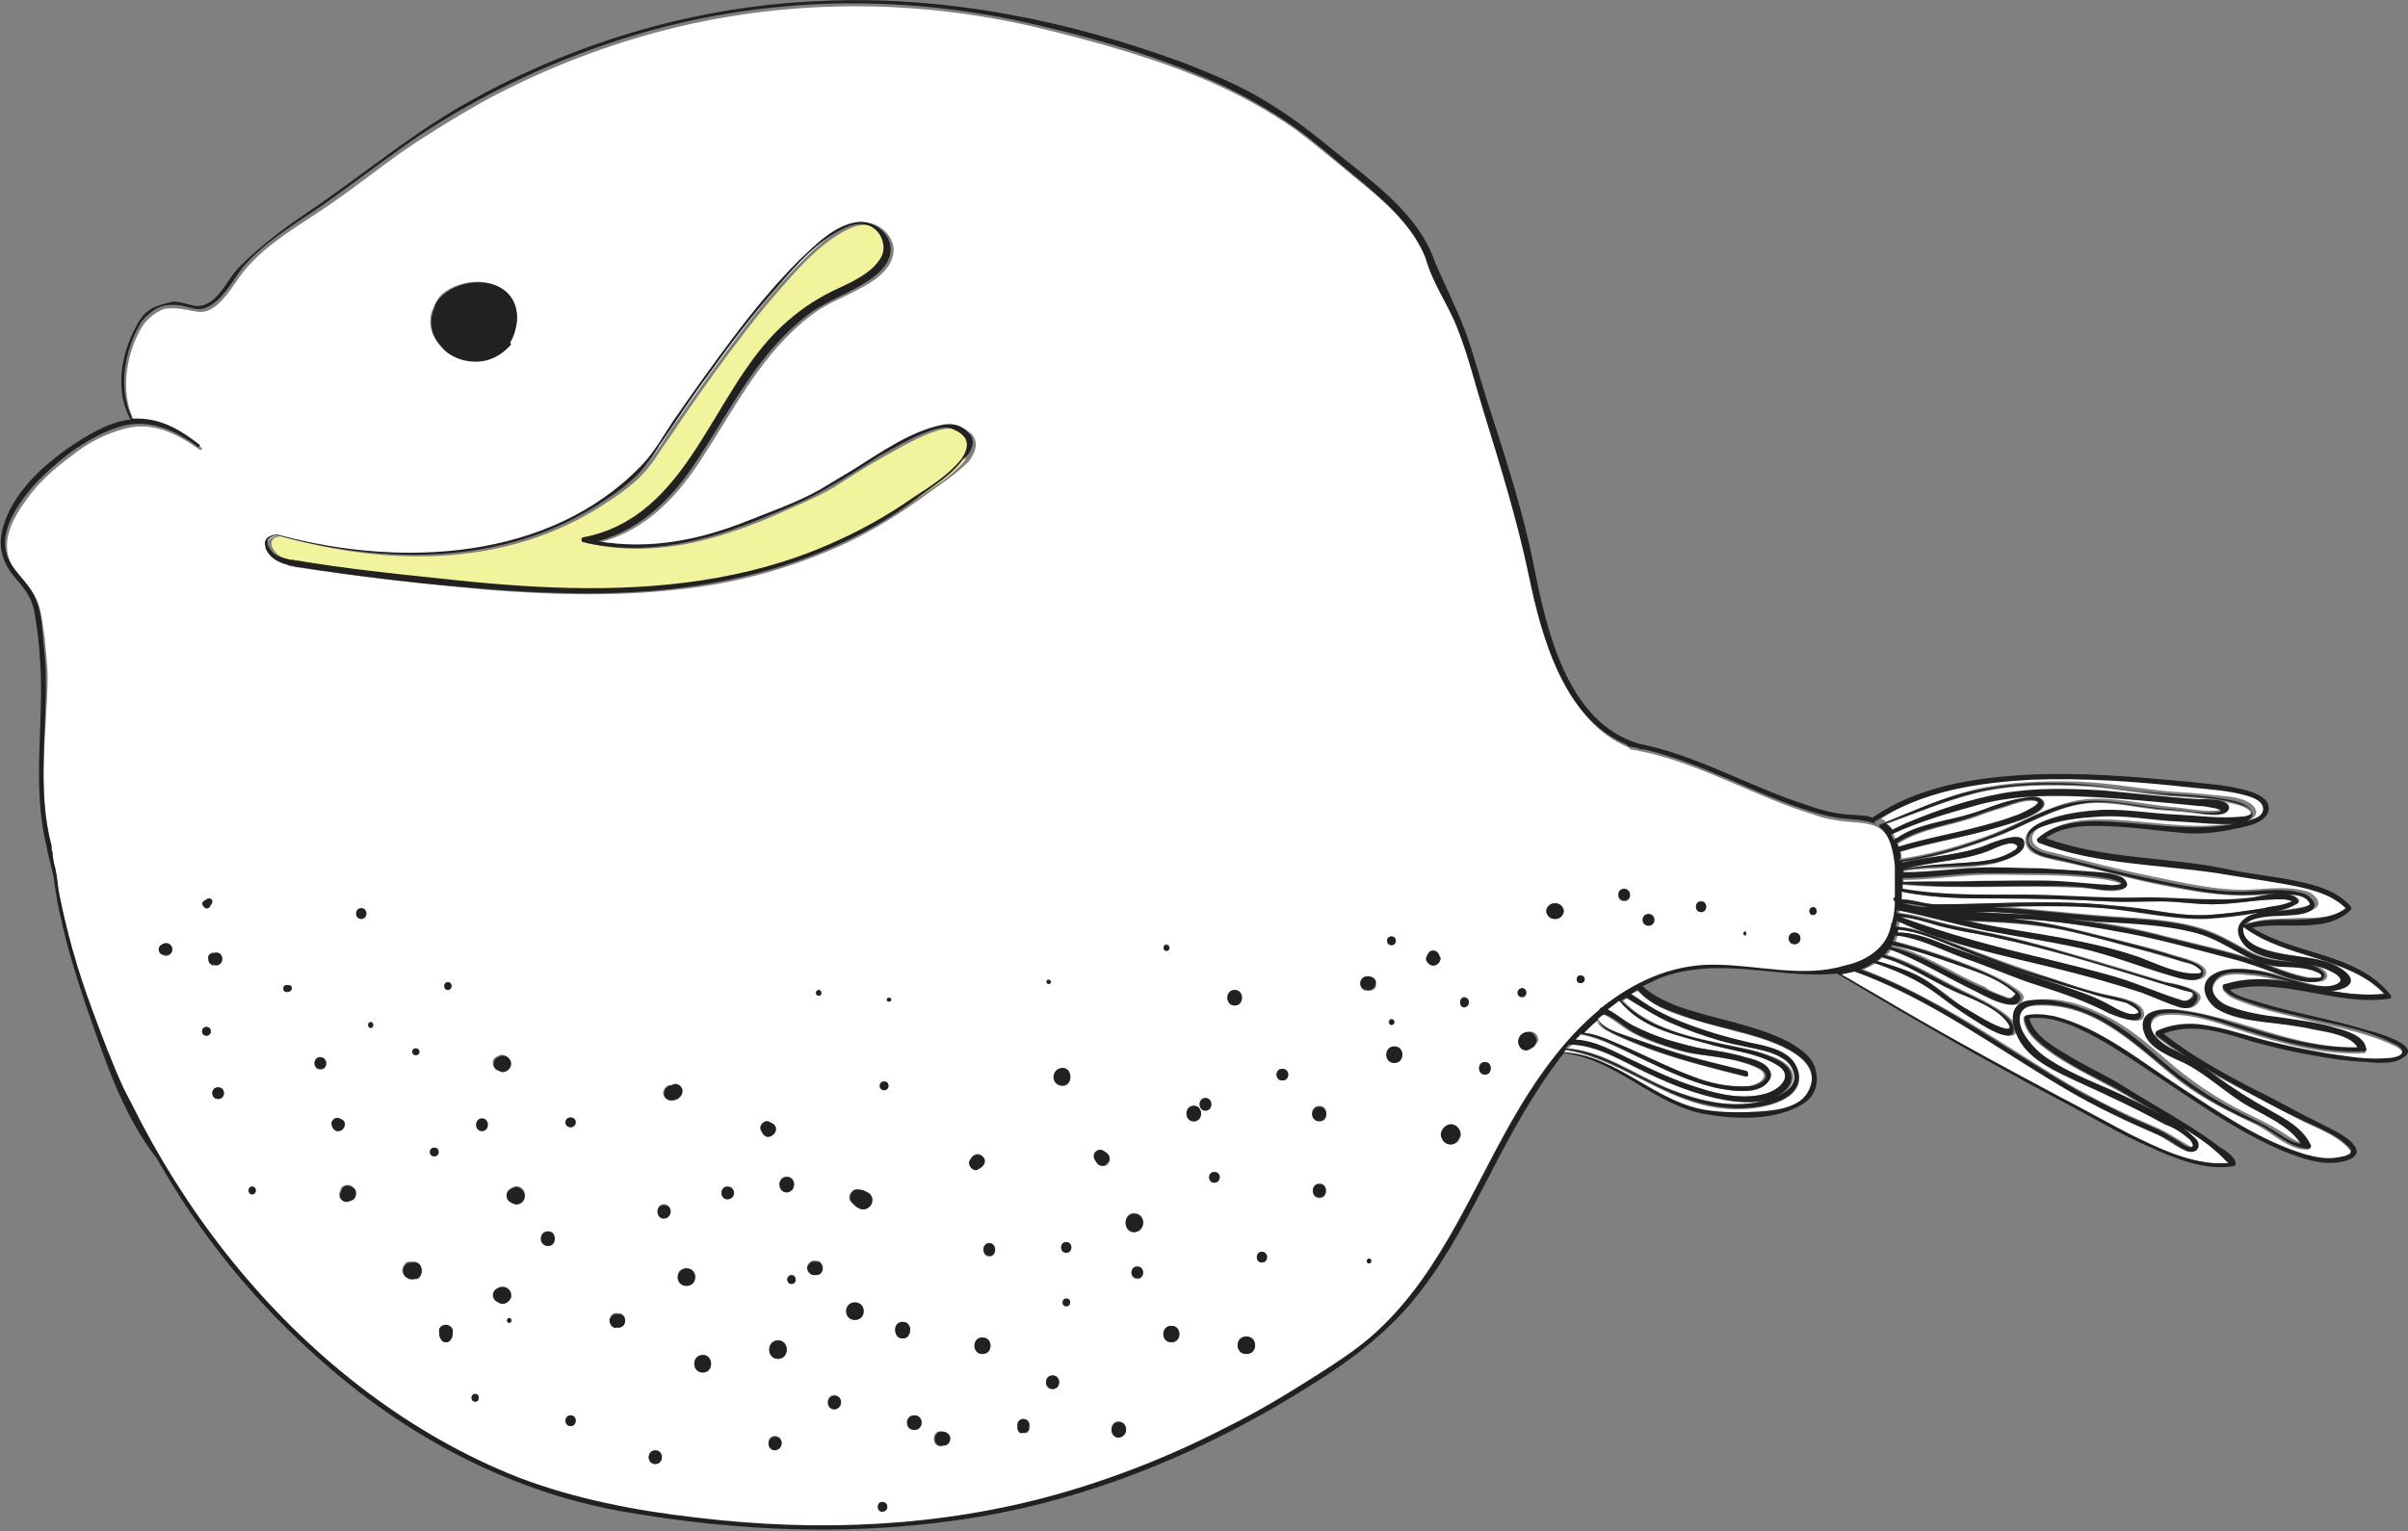 <?xml version="1.0" encoding="utf-8"?>
<!-- Generator: Adobe Illustrator 21.0.0, SVG Export Plug-In . SVG Version: 6.00 Build 0)  -->
<svg version="1.1" id="圖層_1" xmlns="http://www.w3.org/2000/svg" xmlns:xlink="http://www.w3.org/1999/xlink" x="0px" y="0px"
	 viewBox="0 0 247.3 157.3" style="enable-background:new 0 0 247.3 157.3;" xml:space="preserve">
<rect x="0" y="0" width="247.3" height="157.3" fill="#808080" stroke="none"/>
<style type="text/css">
	.st0{fill:#FFFFFF;}
	.st1{fill:#FCEE21;}
	.st2{fill:#232020;}
	.st3{fill:#FBB03B;}
	.st4{fill:#F2F49D;}
	.st5{fill:#EF846A;}
	.st6{fill:#F5B39D;}
</style>
<g>
	<g>
		<path class="st0" d="M225.7,95.8c-3.3-0.9-6.7-1-10.1-1.2c-1.1-0.1-2.1-0.2-3.2-0.3c3.4,0.4,6.8,1,10.1,1.9
			c3.5,0.9,7.1,1.6,10.5,2.9c0.9,0.4,1.8,0.7,2.8,1c0.5,0.1,1,0.3,1.5,0.3c0.2,0,0.5,0,0.7,0c0.6,0,0.5-0.3,0.2-0.5
			c-1.3-0.7-2.9-0.6-4.3-0.7C230.9,98.9,228.6,96.6,225.7,95.8z"/>
		<path class="st0" d="M227.2,92.9c-1.8,0-3.5-0.3-5.3-0.3c-1.8,0-3.6,0.1-5.4,0c-3.7-0.2-7.4-0.3-11.1-0.3c-3.4,0-6.8,0-10.1-0.7
			c0,0.1,0,0.3,0,0.4c0,0.1,0,0.2,0,0.4c1.2,0,2.3,0.5,3.6,0.5c1.8,0,3.6-0.1,5.4-0.1c3.8-0.1,7.5-0.2,11.3,0.1
			c1.8,0.1,3.6,0.3,5.4,0.6c1.9,0.3,3.8,0.6,5.7,0.5c2-0.1,3.9-0.4,5.9-0.7c0.7-0.1,1.4-0.2,2-0.4c0.1,0,0.9-0.4,0.9-0.3
			c-0.3-0.1-0.5-0.1-0.8-0.2C232.2,92.3,229.7,92.9,227.2,92.9z"/>
		<path class="st0" d="M194.7,86.2c0-0.1,0.1-0.1,0.2-0.1c1.3-1,3.2-1.4,4.8-1.8c1.4-0.3,2.7-0.7,4-1.1c1.3-0.5,2.7-1,4.1-1.2
			c0.6-0.1,1.7-0.3,2.1,0.3c0.8,1.3-4.1,2.5-4.7,2.7c-3.3,1-6.7,1.5-10,2.5c0.1,0.2,0.1,0.5,0.1,0.7c3.3-0.5,6.4-1.4,9.5-2.6
			c2.8-1.1,5.7-2.9,8.7-3.4c3.1-0.5,6.4,0.4,9.5,0.7c1.6,0.1,3.5,0.6,5.1,0.3c0.6-0.1-0.4-0.4-0.6-0.4c-0.5-0.1-1-0.1-1.5-0.2
			c-1-0.1-2-0.2-3-0.3c-3.3-0.3-6.5-0.6-9.8-0.7c-3.4-0.1-6.7,0-9.9,0.9c-3,0.8-6,1.7-8.8,3c0,0,0,0-0.1,0
			C194.5,85.9,194.6,86.1,194.7,86.2C194.7,86.2,194.7,86.2,194.7,86.2z"/>
		<path class="st0" d="M210,98.5c2.4,0.6,4.9,1.2,7.3,1.9c2.3,0.7,4.5,1.7,6.8,2.4c0.6,0.2,1.5-0.7,0.8-0.9c-0.2,0-0.3-0.1-0.5-0.1
			c-0.7-0.2-1.3-0.4-2-0.6c-1.3-0.4-2.6-0.8-3.9-1.2c-2.6-0.8-5.3-1.6-7.9-2.3c-2.6-0.7-5.1-1.3-7.8-1.8c-1.3-0.2-2.5-0.5-3.8-0.8
			c-1.3-0.4-2.5-0.8-3.9-0.9c0,0,0,0.1,0,0.1c0,0,0,0,0.1,0C200.1,96,205,97.3,210,98.5z"/>
		<path class="st0" d="M211.3,90.7c1.8,0,3.5,0.2,5.3,0.4c0.2,0,1.9,0,1.2-0.3c-0.4-0.2-0.9-0.3-1.4-0.4c-2.6-0.4-5.3-0.5-7.9-0.5
			c-1.8,0-3.6-0.1-5.4,0c-2.5,0.1-5.1,0.5-7.6,0.5c0,0.1,0,0.2,0,0.4c2.6-0.2,5.3,0,7.9,0C205.9,90.6,208.6,90.6,211.3,90.7z"/>
		<path class="st0" d="M230.6,97c-0.7-0.7-1-1.9-0.1-2.6c0.4-0.3,1-0.5,1.5-0.7c-0.1,0-0.1,0-0.2,0c-1.7,0.3-3.4,0.5-5.1,0.6
			c-3.5,0.2-7.1-0.8-10.6-1.1c-3.8-0.3-7.5-0.3-11.3-0.1c0,0-0.1,0-0.1,0c1,0,2,0.1,2.9,0.2c3.5,0.3,6.9,0.7,10.4,0.9
			c3.1,0.2,6.4,0.4,9.3,1.6c1.4,0.6,2.7,1.4,4.1,2.1c1.5,0.7,2.9,0.8,4.6,0.9c0.3,0,0.5,0.1,0.8,0.1c-0.4-0.1-0.9-0.1-1.3-0.2
			C233.9,98.5,231.7,98.3,230.6,97z"/>
		<path class="st4" d="M98.5,44.3c-0.7-0.4-1.3-0.3-2.1-0.1c-2,0.6-3.8,1.7-5.6,2.7c-1.8,1-3.5,2.1-5.2,3.2
			c-2.1,1.2-4.4,2.1-6.6,3.1c-6,2.5-12.2,4.1-18.7,2.6c-0.2-0.1-0.3-0.5,0-0.5c10.9-2.1,13.2-14.8,20.3-21.6
			c1.6-1.5,3.3-2.7,5.3-3.7c1.7-0.8,4.1-1.8,5-3.5c0.6-1.1,0-2.7-1.2-3.2c-0.9-0.4-1.9-0.1-2.7,0.3c-2.6,1.3-4.8,3.7-6.7,5.9
			c-2.5,2.8-4.8,5.9-7,8.9c-1.8,2.5-3.5,5-5.2,7.5c-0.5,0.7-0.9,1.4-1.4,2c-1.2,1.6-3.1,2.9-4.8,4c-9.9,6.4-22,6.3-33,3.2
			c-0.7,0-1.3,0.4-0.9,1.2c0.2,0.4,0.5,0.7,0.9,0.9c0.4,0.2,0.8,0.3,1.3,0.4c0,0,0,0,0,0c0.1,0,0.2,0,0.3,0c0.2,0,0.3,0,0.5,0.1
			c0,0,0,0,0,0c4.7,0.8,9.5,1.3,14.3,1.8c4.5,0.5,9,0.9,13.6,1c9.1,0.1,18.3-0.9,26.7-4.5c3-1.3,5.9-2.9,8.6-4.8
			c1.7-1.2,3.6-2.3,4.9-3.9C99.4,46.2,99.8,45,98.5,44.3z"/>
		<path class="st0" d="M206.8,87.4c0.9-0.6,0-1-0.7-0.7c-0.5,0.1-0.9,0.3-1.4,0.5c-0.8,0.3-1.6,0.6-2.4,0.8
			c-2.3,0.5-4.7,0.7-6.9,1.3c0,0,0,0.1,0,0.1c2.2-0.6,4.5-0.6,6.8-0.8C203.7,88.5,205.4,88.3,206.8,87.4z"/>
		<path class="st0" d="M178.4,106c-2.1-0.6-4.2-1.1-6.2-1.8c-1.4-0.5-2.9-1.2-4-2.4c-0.2,0.1-0.5,0.2-0.7,0.4
			c0.8,0.5,1.6,1.1,2.5,1.6c1.1,0.6,2.2,1,3.3,1.5c2.1,0.8,4.2,1.4,6.4,1.9c1.5,0.3,3.7,0.7,4.6,2.1c0.7,1.1,0.7,2.3-0.4,3.2
			c-1.1,0.9-2.9,1.3-4.2,1.4c-2.2,0.2-4.4-0.1-6.5-0.9c-4.2-1.5-8-4.4-12.4-5.1c-0.1,0.1-0.2,0.2-0.2,0.3c0,0,0.1,0,0.1,0
			c5.5,0.4,9.4,5.4,15,6c1.6,0.2,3.2,0.2,4.8,0.1c1.6-0.1,4.2-0.4,5.1-1.9C188,108.4,180.8,106.6,178.4,106z"/>
		<path class="st0" d="M193.5,84.5c3-1.2,6.1-2.6,9.3-3.4c3.5-0.8,7.1-0.9,10.6-0.8c3.1,0.1,6.2,0.7,9.3,1c1.6,0.1,3.2,0.2,4.9,0.4
			c1.1,0.1,3.1,0.2,3.9,1.2c0.7,0.9-0.4,1.4-1.2,1.5c-2,0.2-4.1-0.1-6.1-0.2c-2.8-0.1-5.6-0.7-8.3-0.5c-1.7,0.1-3.5,0.3-5.1,0.8
			c-0.7,0.2-1.7,0.5-2,1.2c-0.5,1.1,1,1.7,1.7,1.8c3.3,0.8,6.5,1.7,9.9,2.4c3.4,0.7,7.1,1.6,10.6,1.5c1.9-0.1,4.1-0.4,6,0.2
			c0.6,0.2,1.6,1.1,0.8,1.7c-0.9,0.6-2.3,0.5-3.3,0.6c-0.8,0.1-3,0.1-3.6,0.9c0,0,0,0,0.1,0c1.7-0.5,3.4-0.4,5.2-0.5
			c1.7,0,3.7,0,5.1-1.2c-1.6-1.6-4.2-2.1-6.4-2.5c-2.2-0.4-4.5-0.7-6.8-1.1c-6.1-1-12.4-0.9-18.3-3.1c-0.2-0.1-0.3-0.3-0.1-0.5
			c2-1.7,4.8-1.8,7.2-1.7c4.5,0.2,8.8,1.2,13.2,0.2c0.7-0.1,2.5-0.4,2.7-1.3c0.2-1-1.1-1.4-1.8-1.6c-1.8-0.5-3.7-0.6-5.6-0.8
			c-5.4-0.6-10.9-1-16.3-0.8c-5.5,0.2-11.2,1.1-15.9,4.2c0.2,0.1,0.4,0.2,0.6,0.4C193.4,84.6,193.5,84.5,193.5,84.5z"/>
		<path class="st0" d="M233.2,93.6c0.3,0,0.5,0,0.8-0.1c0.3,0,3.6-0.3,3.3-0.8c-0.4-0.7-1.6-0.8-2.4-0.9c0.5,0.1,1,0.3,1.2,0.6
			c0.1,0.1,0,0.2-0.1,0.3C235.1,93.3,234.2,93.4,233.2,93.6z"/>
		<path class="st0" d="M207,83.9c0.2-0.1,2.9-1.3,2.3-1.5c-0.9-0.4-2.4,0.2-3.3,0.5c-1,0.3-2,0.6-3,1c-2.8,1-5.6,1.2-8.1,2.8
			c0.1,0.2,0.1,0.3,0.2,0.5c2.9-0.9,5.9-1.3,8.8-2.2C204.9,84.7,206,84.3,207,83.9z"/>
		<path class="st0" d="M179.2,110.6c-3.2-0.8-6.4-1.6-9.5-2.7c-1.3-0.5-2.6-1-3.9-1.6c-0.8-0.4-1.5-0.7-1.9-1.5
			c-0.5,0.4-0.9,0.8-1.4,1.3c1.6,0.1,3.1,0.9,4.6,1.6c2.2,0.9,4.3,2,6.6,2.9c1.8,0.6,3.7,1.1,5.6,1c1.3-0.1,2.8-1.1,1.1-1.9
			c-1.9-0.9-4.1-1.1-6.2-1.4c-1.5-0.2-2.9-0.7-4.3-1.2c-0.9-0.3-1.8-0.7-2.6-1.2c-0.9-0.5-1.7-1.3-2.7-1.7c-0.2,0.2-0.4,0.4-0.7,0.5
			c0.6,1,2.2,1.4,3.2,1.8c1.3,0.5,2.5,0.9,3.8,1.3c2.7,0.9,5.5,1.6,8.2,2.2C179.7,110.1,179.5,110.7,179.2,110.6z"/>
		<path class="st0" d="M203.2,94.9c2.8,0.6,5.7,1,8.5,1.5c2.7,0.5,5.5,1.1,8.1,2c1.8,0.7,4,1.7,6,1.7c1.1,0-0.3-0.9-0.6-1
			c-0.4-0.1-0.7-0.2-1.1-0.3c-1.3-0.4-2.5-0.7-3.8-1.1c-2.7-0.7-5.4-1.5-8.2-2.1c-3-0.6-5.9-0.8-8.9-0.9c-0.4,0-0.8,0-1.2-0.1
			C202.3,94.7,202.7,94.8,203.2,94.9z"/>
		<path class="st0" d="M204.9,93.7c-0.7,0-1.4,0-2.1,0c2.1,0.1,4.3,0.2,6.4,0.3C207.8,93.9,206.4,93.8,204.9,93.7z"/>
		<path class="st0" d="M200.4,97.3c2.2,0.8,4.5,1.6,6.7,2.4c2.2,0.8,4.4,1.4,6.5,2.2c0.9,0.3,1.8,0.7,2.6,1.1
			c0.8,0.4,2.3,1.5,3.3,1.1c0.6-0.2-1.2-1.1-1.2-1.1c-0.4-0.1-0.8-0.2-1.2-0.3c-0.9-0.2-1.7-0.4-2.6-0.7c-2.3-0.7-4.5-1.4-6.8-2.1
			c-2.2-0.8-4.5-1.6-6.7-2.5c-2-0.8-3.9-1.7-6.1-1.9c0,0.1,0,0.2-0.1,0.3C196.8,95.8,198.6,96.7,200.4,97.3z"/>
		<path class="st0" d="M210.8,84.1c1.6-0.4,3.2-0.7,4.9-0.8c2.7-0.1,5.4,0.4,8,0.5c2.1,0.1,4.3,0.4,6.3,0.2c0.2,0,1.4-0.1,1.1-0.6
			c-0.2-0.3-0.5-0.4-0.7-0.5c-0.7-0.3-1.5-0.4-2.3-0.6c-1.7-0.3-3.5-0.4-5.2-0.5c-2.9-0.2-5.7-0.8-8.6-1c-3.8-0.2-7.7-0.2-11.4,0.7
			c-3.2,0.8-6.2,2.1-9.3,3.2c0,0,0,0,0,0c0.3,0.2,0.5,0.5,0.7,0.7c0,0,0,0,0-0.1c0.5-0.3,1-0.5,1.5-0.7c3.1-1.3,6.4-2.4,9.7-3
			c3.4-0.6,6.9-0.5,10.4-0.3c3.3,0.2,6.5,0.7,9.8,0.9c0.5,0,3.4,0,3.1,1c-0.3,1-3.2,0.3-3.9,0.3c-1.4-0.2-2.8-0.2-4.1-0.4
			c-1.7-0.2-3.5-0.6-5.3-0.6c-3.5-0.1-6.6,1.9-9.8,3.2c-3.3,1.3-6.8,2.4-10.4,2.9c0,0,0,0.1,0,0.1c3-0.8,6.2-0.8,9.1-2
			c0.6-0.2,3.5-1.5,3.4,0.2c-0.1,1-2.2,1.6-2.9,1.8c-3.1,0.7-6.4,0.3-9.5,0.8c0,0.1,0,0.1,0,0.2c3,0,6-0.5,9-0.5c1.7,0,3.3,0,5,0.1
			c1.6,0,3.2,0.1,4.8,0.3c1.2,0.1,2.5,0.1,3.6,0.6c0.5,0.2,0.9,0.9,0.1,1.2c-1.4,0.4-3.1-0.2-4.5-0.2c-6-0.3-12.1,0.2-18.1-0.3
			c0,0.2,0,0.3,0,0.5c4.1,0.7,8.2,0.6,12.3,0.6c4,0,8,0.4,12,0.3c3.9-0.1,7.7,0.5,11.6,0c0.5-0.1,1.5-0.3,2.4-0.4
			c-0.8,0-1.6,0.1-2.5,0.1c-3.1,0.1-6.3-0.5-9.3-1.1c-3.6-0.7-7-1.8-10.6-2.5c-1.2-0.3-3.4-0.6-3.2-2.3
			C208.2,84.9,209.9,84.4,210.8,84.1z"/>
		<path class="st0" d="M161,107.7c3.7,0.3,6.8,2.6,10.1,4c3.6,1.5,7.6,2.5,11.4,1c1-0.4,2.3-1.1,1.9-2.5c-0.4-1.2-1.4-1.8-2.5-2.1
			c-1.7-0.5-3.4-0.7-5.1-1.2c-1.7-0.5-3.4-1.1-5-1.8c-1.7-0.7-3.1-1.7-4.6-2.6c-0.2,0.1-0.3,0.2-0.5,0.3c2.7,2.9,7.2,3.8,11,4.6
			c1.4,0.3,2.8,0.6,4.2,1.1c0.8,0.3,1.9,0.8,2.2,1.7c0.4,1.1-0.7,2.1-1.6,2.5c-1.5,0.7-3.6,0.6-5.2,0.3c-2.7-0.5-5.3-1.5-7.8-2.7
			c-2.5-1.2-5-2.9-7.9-3C161.3,107.4,161.2,107.6,161,107.7z"/>
		<path class="st0" d="M161.8,106.8c2.1,0.2,3.9,1.2,5.8,2.1c2.3,1.1,4.6,2.2,7,2.9c2.2,0.7,4.7,1.2,6.9,0.5c1.5-0.5,2.7-1.9,1-2.9
			c-2-1.2-4.3-1.4-6.5-2c-3.4-1-7.3-1.7-9.7-4.6c0,0,0,0,0,0c-0.4,0.3-0.8,0.6-1.2,0.9c0.9,0.4,1.6,1.1,2.5,1.6
			c1.1,0.6,2.3,1.1,3.6,1.5c1.4,0.4,2.7,0.8,4.1,1c1.3,0.2,2.6,0.4,3.9,0.8c0.8,0.2,2,0.5,2.5,1.3c0.4,0.8-0.2,1.5-0.8,1.8
			c-1.3,0.7-3.5,0.3-4.9,0c-2.5-0.6-4.8-1.7-7.1-2.8c-2.1-0.9-4.3-2.2-6.5-2.6C162.2,106.4,162,106.6,161.8,106.8z"/>
		<path class="st0" d="M244.8,102.1c-1.8-2-4.6-2.9-7.1-3.7c-2.5-0.8-5.1-1.5-7.2-3.1c-0.1-0.1-0.1-0.1-0.1-0.2c0,0,0,0.1,0,0.1
			c-0.4,2.1,3.3,2.6,4.6,2.9c1.9,0.3,4.1,0.4,5.7,1.6c1.7,1.3,0,2-1.3,2.1C241.1,102.1,243,102.3,244.8,102.1z"/>
		<path class="st0" d="M227.3,100.3c1.2-1,3.2-0.8,4.7-0.6c1.3,0.2,2.6,0.6,3.8,1c1.3,0.3,2.9,0.9,4.2,0.5c1.9-0.6-0.8-1.7-1.6-1.9
			c-0.4-0.1-0.8-0.2-1.2-0.3c0.7,0.1,1.3,0.4,1.7,0.9c0.3,0.4,0,0.8-0.4,0.9c-1.4,0.3-2.9-0.2-4.2-0.7c-1.6-0.6-3.2-1.2-4.8-1.6
			c-3.5-0.9-7-2-10.6-2.6c-3.7-0.7-7.5-1.3-11.2-1.5c-0.3,0-0.5,0-0.8,0c2.4,0.2,4.8,0.7,7.2,1.3c3.1,0.8,6.3,1.5,9.4,2.5
			c0.6,0.2,3.6,0.8,3,2c-0.5,0.9-2.7,0.2-3.4,0c-3.1-0.9-6-2.1-9.2-2.8c-3.2-0.7-6.5-1.2-9.7-1.8c-3.1-0.6-6.1-1.5-9.1-2.1
			c0,0.1,0,0.2,0,0.3c1.4,0.1,2.6,0.5,4,0.9c1.5,0.4,3.1,0.7,4.6,1c3.1,0.6,6.1,1.4,9.1,2.3c3.2,0.9,6.4,1.9,9.7,2.9
			c0.5,0.1,4.2,0.7,3.4,1.9c-0.4,0.7-1,0.9-1.7,0.7c-1.3-0.4-2.6-1-3.9-1.5c-2.8-0.9-5.6-1.7-8.4-2.4c-5.6-1.4-11.5-2.5-16.8-5
			c0,0.2-0.1,0.4-0.1,0.6c2.3,0.2,4.3,1.2,6.5,2c2.6,1,5.3,2,8,2.9c2.4,0.8,4.9,1.7,7.4,2.2c0.9,0.2,3.3,0.6,3.3,1.9
			c0,1.4-2.8,0.2-3.3-0.1c-2.3-1.2-4.6-2-7.1-2.8c-2.7-0.9-5.3-2-7.9-2.9c-2.3-0.8-4.6-2.1-7-2.3c0,0,0,0,0,0
			c-0.1,0.2-0.1,0.4-0.2,0.6c3,0.8,6,1.8,8.9,3c1.1,0.5,2.2,1,3.2,1.7c0.3,0.2,1.2,0.7,1,1.2c-0.5,1.7-4.2-0.6-4.9-0.9
			c-2.9-1.4-5.6-3.1-8.6-4.2c-0.2,0.2-0.3,0.4-0.5,0.6c2.9,0.8,5.5,2.6,8.1,3.8c1.3,0.6,2.5,1.2,3.7,2c0.5,0.4,1.4,1,1.5,1.7
			c0.2,2.1-3.7-0.6-4.2-0.9c-1.3-0.8-2.5-1.7-3.7-2.6c-2-1.5-4.2-2.4-6.5-3.2c-0.4,0.3-0.9,0.5-1.3,0.7c5.4,2.1,10.4,5.1,15.3,8.2
			c2.6,1.6,5.1,3.3,7.8,4.7c1.4,0.8,2.9,1.5,4.4,2.2c1.3,0.6,2.7,1.1,3.9,1.8c0.5,0.3,1,0.6,1.5,0.9c0.2,0.1,0.5,0.3,0.7,0.4
			c1,0.2,0.1-0.8,0.1-0.8c-0.7-0.6-1.5-1.1-2.2-1.5c-2.9-1.6-5.9-3.1-9-4.4c-2.1-0.9-4.7-2.1-5.9-4.2c-0.8-1.4-1.3-3.6,0.8-4.1
			c2.2-0.5,4.9,0.3,6.9,1.3c2.5,1.1,4.5,2.8,6.6,4.6c2.6,2.3,5.4,4.2,8.5,5.7c1.2,0.6,2.3,1.1,3.4,1.8c0.8,0.5,1.7,1.2,2.7,1.3
			c-1.2-1.9-3.5-2.8-5.3-3.8c-2.3-1.3-4.2-3.2-6.5-4.4c-1.4-0.7-3.8-1.5-4.3-3.2c-0.3-0.9-0.2-1.7,0.7-2.1c1-0.5,2.4-0.3,3.5-0.1
			c1.6,0.3,3.1,0.7,4.6,1.1c4.3,1.3,8.6,2.8,13.1,2.6c-0.6-1.2-3.2-1.6-4.3-1.8c-1.7-0.4-3.5-0.5-5.3-0.8c-1.6-0.2-3.6-0.5-4.9-1.4
			C226.9,103,226.1,101.3,227.3,100.3z"/>
		<path class="st0" d="M236.7,115.3c-2.4-1.2-4.7-2.5-7.1-3.7c-1.1-0.6-2.3-1.2-3.4-1.9c0.4,0.3,0.8,0.5,1.1,0.8
			c1.9,1.4,3.7,2.6,5.8,3.7c1.6,0.9,3.3,1.8,4.1,3.5c0.1,0.2,0,0.4-0.2,0.4c-1.9,0.1-3.6-1.7-5.2-2.5c-2.7-1.3-5.4-2.6-7.8-4.4
			c-4.3-3.3-8.3-7.9-14.3-7.9c-0.6,0-1.5,0-2,0.5c-0.6,0.7-0.4,1.7,0,2.4c0.6,1.2,1.7,2.2,2.9,2.9c2.5,1.5,5.3,2.4,7.9,3.8
			c1.1,0.6,2.2,1.1,3.3,1.7c-1.5-0.9-3.1-1.9-4.6-2.7c-2-1.1-4.1-2.1-6.1-3.4c-1.3-0.9-3.1-2.1-3.3-3.8c0-0.1,0-0.3,0.2-0.3
			c1-0.1,2-0.1,2.9,0.1c4.7,1.2,8.8,4.6,12.8,7.2c4,2.7,8.3,5.7,13,7c1.1,0.3,2.2,0.5,3.3,0.3c0.6-0.1,2-0.3,1.1-1.1
			C240,116.7,238.2,116,236.7,115.3z"/>
		<path class="st0" d="M204.6,105.2c0.3,0.2,2.5,1.2,1.7,0c-1.1-1.7-3.7-2.6-5.5-3.3c-2.5-1.1-4.8-2.8-7.5-3.5
			c-0.2,0.2-0.4,0.3-0.5,0.4c1.8,0.5,3.6,1.1,5.1,2c1.4,0.8,2.6,1.9,3.9,2.8C202.7,104.1,203.6,104.7,204.6,105.2z"/>
		<path class="st0" d="M246.7,108.1c-0.1-0.3-0.6-0.6-0.9-0.7c-3.1-1.5-6.8-2-10.1-2.9c-1.7-0.4-3.4-0.8-5-1.4
			c-0.8-0.3-1.9-0.6-2.4-1.4c-0.1-0.1,0-0.3,0.2-0.4c2.3-0.7,4.5-0.5,6.8-0.2c-1.4-0.4-2.8-0.8-4.2-0.9c-1-0.1-2.6-0.3-3.4,0.5
			c-1.2,1.2,0.2,2.5,1.3,2.9c1.6,0.6,3.4,0.9,5.1,1.1c1.9,0.2,3.9,0.5,5.8,1.1c1.1,0.3,2.9,0.8,3.1,2.1c0,0.2-0.1,0.3-0.2,0.3
			c-4.4,0.2-8.5-1-12.6-2.3c-2.4-0.8-5.4-1.9-8-1.6c-1.7,0.2-1.6,1.8-0.4,2.8c0.8,0.7,1.8,1.1,2.7,1.6c0.2,0.1,0.3,0.2,0.5,0.3
			c-1.2-0.8-2.4-1.6-3.6-2.5c-0.1-0.1-0.1-0.3,0.1-0.4c1.3-0.6,2.7-0.9,4.1-0.7c2.9,0.3,5.6,1.4,8.4,2c1.6,0.3,3.2,0.7,4.9,1
			c2,0.3,4.2,0.7,6.3,0.5C245.4,108.7,246.9,108.6,246.7,108.1z"/>
		<path class="st0" d="M227.5,118.2c-1-0.9-2.2-1.6-3.3-2.3c0.3,0.2,0.7,0.5,0.9,0.8c0.4,0.4,0.8,0.8,0.5,1.3
			c-0.3,0.4-0.8,0.4-1.2,0.2c-1-0.4-1.8-1.1-2.8-1.6c-1.6-0.7-3.2-1.4-4.8-2.2c-3-1.5-5.8-3.2-8.6-4.9c-5.7-3.6-11.4-7.4-17.8-9.7
			c0,0,0,0,0,0c-0.4,0.1-0.9,0.2-1.4,0.3c1.1,0.6,2.2,1.3,3.3,1.9c6.3,3.7,12.6,7.2,19,10.6c2.5,1.3,5,2.8,7.5,4
			c2.6,1.3,5.5,2.6,8.5,2.9c0.4,0,0.8,0.1,1.2,0c0.1,0,0.2,0,0.3,0C228.5,119.1,228,118.6,227.5,118.2z"/>
		<path class="st0" d="M205.2,102.1c0.3,0.1,0.5,0.2,0.8,0.3c0.4,0.2,0.7,0.1,1-0.4c-1.6-1.5-3.8-2.2-5.8-2.9
			c-2.3-0.8-4.5-1.5-6.8-2.2l0,0c0,0.1-0.1,0.1-0.1,0.2c2.1,0.5,4.1,1.6,6.1,2.6c1.1,0.6,2.3,1.2,3.5,1.7
			C204.2,101.7,204.7,101.9,205.2,102.1z"/>
		<path class="st0" d="M194.3,95.8c0-0.1,0.1-0.3,0.1-0.4c0-0.1,0-0.2,0.1-0.3c0.1-0.7,0.2-1.5,0.3-2.2c-0.2-0.1-0.2-0.4,0-0.4l0,0
			c0-0.9,0-1.7,0-2.5c0-0.2,0-0.4,0-0.6c0-0.1-0.1-0.2,0-0.2c-0.1-1.7-0.6-3.8-2.4-4.4c-0.9-0.3-1.9-0.3-2.8-0.4
			c-1.1-0.1-2.2-0.3-3.3-0.7c-5.9-1.8-11.2-5-17.2-6.4c0,0-0.1,0-0.1,0c-0.3-0.1-0.6-0.1-0.8-0.2c-0.2,0-0.5-0.1-0.7-0.1
			c-0.1,0-0.2-0.1-0.2-0.2c-6.5-2.6-8.8-11.2-10.1-17.4c-1.2-5.7-2.8-11.1-4.6-16.7c-0.9-2.9-1.6-5.8-2.7-8.6
			c-1-2.7-2.5-4.6-3.3-7.3c-1.3-3.4-4.3-6-7-8.2c-2.2-1.8-4.4-3.7-6.7-5.4c-2.6-1.8-5.3-3.3-8.2-4.6c-5.9-2.6-12.1-4.3-18.3-5.8
			c-12.8-3-26.2-2.9-38.9,0.5c-6.3,1.7-12.3,4.1-18,7.2c-2.8,1.6-5.6,3.3-8.2,5.1c-2.7,1.9-5.3,4-8,5.8c-2.8,1.9-6,3.7-8.2,6.4
			c-1.2,1.4-2.7,4.7-5,4.2c-1.1-0.2-1.9-0.4-3-0.3c-0.8,0.1-1.9,1-2.4,1.7c-1.7,2.7-2.4,6.7-1,9.7c0,0.1,0,0.1,0,0.2
			c0.2,0,0.4,0,0.6,0c2.5,0,4.5,1.1,6.4,2.7c0.1,0.1,0,0.3-0.2,0.2c-2.2-1.6-4.8-2.9-7.5-2.2c-2.1,0.5-4,1.5-5.6,2.8
			c-1.8,1.3-3.5,2.8-4.8,4.7c-1.1,1.5-2.2,3.5-1.8,5.4c0.4,2.1,2.3,3.1,3.1,5c0.4,1.2,0.5,2.4,0.7,3.7c0.1,1.4,0.3,2.8,0.3,4.1
			C4.8,75.3,3.8,81.4,5.3,87c0,0,0,0,0,0.1c0,0.1,0,0.1,0,0.2c0,0.1,0.1,0.2,0.1,0.4c0,0.1,0,0.2,0,0.2c0,0.2,0.1,0.5,0.1,0.7
			c0.2,1,0.4,1.9,0.5,2.9c0.8,4.2,2,8.4,3.4,12.4c1,2.7,2,5.4,3.2,8c0,0,0,0,0,0c0.6,1.3,1.2,2.5,1.9,3.7
			c5.6,10.7,13.4,20.3,23.1,27.5c4.8,3.6,10,6.6,15.6,8.8c5.9,2.3,12,3.4,18.2,4.1c12.4,1.5,25.1,0.9,37.1-2.4
			c6-1.7,11.9-4,17.4-6.9c2.9-1.5,5.7-3.1,8.4-4.8c2.4-1.6,5-3.2,7.1-5.1c6.8-6.3,10-15.3,14.7-23.1c2.1-3.5,4.8-7.1,8.1-9.9
			c0-0.1,0.1-0.2,0.2-0.2c3.2-2.6,7-4.4,11.4-4.4c4.5,0,9.2,1.4,13.7,0.4C191.6,99.1,193.7,97.9,194.3,95.8z M16.9,98.2
			c-0.3-0.1-0.6-0.3-0.6-0.6c0-0.4,0.3-0.6,0.6-0.6c0.4-0.1,0.8,0.2,0.8,0.6C17.7,98,17.3,98.3,16.9,98.2z M20.9,92.6
			c0.1-0.1,0.2-0.1,0.3-0.2c0.4-0.3,0.8,0.1,0.5,0.5c-0.1,0.1-0.1,0.2-0.2,0.3C21.2,93.6,20.5,92.9,20.9,92.6z M21.2,106.4
			c-0.6,0-0.6-0.9,0-0.9C21.8,105.5,21.8,106.4,21.2,106.4z M21.4,98.5c0-0.3,0.1-0.5,0.4-0.6c0.1,0,0.1,0,0.2,0
			c1.1-0.3,1.1,1.5,0,1.3c-0.1,0-0.1,0-0.2,0C21.5,99,21.4,98.8,21.4,98.5z M22.4,112.9c-0.8,0-0.8-1.2,0-1.2
			C23.2,111.7,23.2,112.9,22.4,112.9z M44.5,31.6c0.2-0.5,0.5-1,0.9-1.4c2.7-2.2,7.9-1.6,7.6,2.7c-0.1,0.8-0.3,1.6-0.7,2.2
			c0.1,0.1,0.1,0.2,0,0.3c-0.4,0.4-0.8,0.9-1.4,1.1c-0.1,0-0.2,0.1-0.3,0.1c0,0,0,0-0.1,0c-1.7,0.8-4.2,0.2-5.4-1.3
			C44.2,34.4,43.9,32.9,44.5,31.6z M25.9,122.7c-0.5,0-0.5-0.8,0-0.8C26.4,121.9,26.4,122.7,25.9,122.7z M29.6,101.9
			c-0.1,0-0.2,0-0.2,0c-0.4,0-0.4-0.7,0-0.7c0.1,0,0.2,0,0.2,0C30.1,101.2,30.1,101.8,29.6,101.9z M32.9,109.9c-0.8,0-0.8-1.2,0-1.2
			C33.7,108.6,33.7,109.9,32.9,109.9z M34.2,115.9c0-0.1-0.1-0.2-0.1-0.2c0,0,0,0,0,0c0,0,0,0,0.1,0.1c-0.5-0.5,0.3-1.3,0.8-0.8
			c0,0-0.1-0.1-0.1-0.1c0,0,0,0,0,0c0.1,0,0.2,0.1,0.2,0.1c0.4,0.2,0.4,0.7,0.1,1C35,116.3,34.4,116.2,34.2,115.9z M36.1,123.2
			c-0.1,0-0.2,0.1-0.3,0.1c-0.6,0.3-1.2-0.3-0.9-0.9c0-0.1,0.1-0.2,0.1-0.3c0.2-0.4,0.9-0.5,1.2-0.2C36.6,122.4,36.5,123,36.1,123.2
			z M37.1,94.4c-0.7,0-0.7-1.1,0-1.1C37.8,93.3,37.8,94.4,37.1,94.4z M38.1,105.6c-0.4,0-0.4-0.6,0-0.6
			C38.4,105,38.4,105.6,38.1,105.6z M42.7,131.3c-0.1,0-0.1,0-0.2,0c-0.3,0.1-0.6,0-0.9-0.2c-0.2-0.2-0.3-0.4-0.3-0.6
			c0-0.3,0.2-0.6,0.4-0.8c0.2-0.1,0.4-0.1,0.7-0.1c0.1,0,0.1,0,0.2,0C43.5,129.8,43.5,131.2,42.7,131.3z M42.7,107.7
			c0.5,0,0.5,0.7,0,0.7C42.3,108.4,42.3,107.7,42.7,107.7z M44.6,118.8c-0.6,0-0.6-0.9,0-0.9C45.2,117.9,45.2,118.8,44.6,118.8z
			 M46.3,137.6c-0.2,0.4-0.8,0.4-1,0c-0.2-0.2-0.2-0.5-0.2-0.8c0-0.4,0.4-0.7,0.7-0.7c0.4,0,0.8,0.3,0.7,0.7
			C46.5,137.1,46.4,137.3,46.3,137.6z M46,100.9c0.5,0,0.5,0.8,0,0.8C45.5,101.7,45.5,100.9,46,100.9z M48.8,144
			c-0.5,0-0.5-0.8,0-0.8C49.3,143.2,49.3,144,48.8,144z M49.5,116.2c-0.8,0-0.8-1.3,0-1.3C50.3,114.9,50.3,116.2,49.5,116.2z
			 M51.2,133.8c-0.1,0-0.1-0.1-0.2-0.1c-0.5-0.3-0.5-1,0-1.3c0.1,0,0.1-0.1,0.2-0.1c0.6-0.3,1.3,0.1,1.3,0.8
			C52.5,133.7,51.7,134.2,51.2,133.8z M50.6,109.2c0-0.4,0.2-0.6,0.5-0.7c0.1,0,0.1-0.1,0.2-0.1c0.5-0.2,1.1,0.3,1.1,0.8
			c0,0.5-0.5,1-1.1,0.8c-0.1,0-0.1-0.1-0.2-0.1C50.9,109.8,50.6,109.6,50.6,109.2z M52.3,135.9c-0.3,0-0.3-0.5,0-0.5
			C52.6,135.4,52.6,135.9,52.3,135.9z M52.6,123.5c-0.1,0-0.1-0.1-0.2-0.1c-0.5-0.3-0.5-1,0-1.3c0.1,0,0.1-0.1,0.2-0.1
			c0.6-0.4,1.3,0.1,1.3,0.7C53.9,123.4,53.1,123.9,52.6,123.5z M56.3,128c-1,0-1-1.5,0-1.5C57.2,126.5,57.2,128,56.3,128z
			 M58.6,146.5c-0.7,0-0.7-1.1,0-1.1C59.3,145.4,59.3,146.5,58.6,146.5z M58.6,114.8c0.7,0,0.7,1,0,1
			C57.9,115.8,57.9,114.8,58.6,114.8z M63.5,136.3c-0.1,0-0.2,0-0.2,0c-0.4,0-0.7-0.4-0.7-0.7s0.3-0.8,0.7-0.7c0.1,0,0.2,0,0.2,0
			c0.4,0,0.7,0.3,0.7,0.7C64.2,136.1,63.9,136.3,63.5,136.3z M67.3,150.4c-0.9,0-0.9-1.4,0-1.4C68.2,149,68.2,150.4,67.3,150.4z
			 M68.2,125.1c-0.9,0-0.9-1.4,0-1.4C69.1,123.8,69.1,125.1,68.2,125.1z M68.1,112.3c0-0.3,0.1-0.5,0.4-0.7c0.1-0.1,0.3-0.1,0.4-0.1
			c0.2-0.1,0.4-0.2,0.6-0.1c0.3,0.1,0.5,0.4,0.5,0.7c0,0.6-0.4,0.9-1,1C68.6,113.1,68.1,112.8,68.1,112.3z M70.5,132.1
			c-1.2,0-1.2-1.8,0-1.8C71.7,130.3,71.7,132.1,70.5,132.1z M72.2,141c-1.2,0-1.2-1.8,0-1.8C73.3,139.2,73.3,141,72.2,141z
			 M74.7,123.2c-0.8,0-0.8-1.3,0-1.3C75.6,121.9,75.6,123.2,74.7,123.2z M78.3,116.4c0-0.1-0.1-0.1-0.1-0.2
			c-0.2-0.3-0.1-0.6,0.1-0.8c0.2-0.2,0.5-0.3,0.8-0.1c0.1,0,0.1,0.1,0.2,0.1C80.4,116,78.9,117.5,78.3,116.4z M79.6,148.9
			c-0.9,0-0.9-1.4,0-1.4C80.5,147.6,80.5,148.9,79.6,148.9z M79.9,139.6c-1.2,0-1.2-1.9,0-1.9C81.1,137.7,81.1,139.6,79.9,139.6z
			 M80.8,120.9c1,0,1,1.6,0,1.6C79.8,122.4,79.8,120.9,80.8,120.9z M81.3,131.9c-0.6,0-0.6-0.9,0-0.9S81.8,131.9,81.3,131.9z
			 M84.2,130.8c-0.2,0.1-0.4,0.1-0.6,0.1c-0.4,0-0.7-0.4-0.7-0.7c0-0.3,0.3-0.7,0.7-0.7c0.2,0,0.4,0,0.6,0.1
			C84.6,130,84.6,130.6,84.2,130.8z M84.1,101.7c0.4,0,0.4,0.6,0,0.6C83.7,102.3,83.7,101.7,84.1,101.7z M85.7,144.7
			c-0.9,0-0.9-1.4,0-1.4C86.6,143.4,86.6,144.7,85.7,144.7z M87.8,135.6c-1.2,0-1.2-1.8,0-1.8C89,133.8,89,135.6,87.8,135.6z
			 M88.3,124.2c-0.2-0.1-0.4-0.2-0.6-0.4c0,0-0.1-0.1-0.1-0.1c-0.2-0.2-0.4-0.4-0.4-0.7c0-0.3,0.3-0.7,0.6-0.8c0.3,0,0.5,0,0.8,0.1
			c0,0,0,0,0,0c0.2,0,0.4,0.1,0.5,0.3c0.2,0.2,0.3,0.4,0.3,0.7C89.5,123.9,88.9,124.4,88.3,124.2z M90.6,155.3c-0.6,0-0.6-1,0-1
			C91.3,154.3,91.3,155.3,90.6,155.3z M90.8,112c-0.6,0-0.6-0.9,0-0.9C91.4,111.1,91.4,112,90.8,112z M91.3,102.9
			c-0.3,0-0.3-0.4,0-0.4S91.6,102.9,91.3,102.9z M92.1,137.2c0-0.1-0.1-0.1-0.1-0.2c-0.2-0.5,0-1.2,0.7-1.2s0.9,0.7,0.7,1.2
			c0,0.1-0.1,0.1-0.1,0.2C93.1,137.6,92.3,137.6,92.1,137.2z M93.9,146.9c-1,0-1-1.5,0-1.5C94.9,145.4,94.9,146.9,93.9,146.9z
			 M97.3,148.3c-0.1,0.1-0.2,0.2-0.4,0.2c0,0,0,0-0.1,0c-1.2,0.4-1.2-1.8,0-1.4c0,0,0,0,0.1,0c0.2,0,0.3,0.1,0.4,0.2
			c0.1,0.1,0.2,0.3,0.2,0.5C97.5,148,97.5,148.2,97.3,148.3z M95,50.9c-2.6,1.9-5.2,3.5-8.1,4.9c-5.6,2.6-11.5,4.2-17.6,4.8
			c-6.4,0.7-12.8,0.5-19.2,0c-6.5-0.6-13-1.3-19.5-2.3c0,0,0,0,0,0c-0.1,0-0.3,0-0.4-0.1c-0.1,0-0.2,0-0.3,0c-0.1,0-0.1,0-0.1-0.1
			c-0.9-0.2-1.8-0.7-2.2-1.6c-0.2-0.5-0.3-0.7,0.1-1.1c0.3-0.3,0.9-0.5,1.4-0.3c12.4,3.2,27.5,2.6,37-7.1c1.3-1.3,2.2-3.1,3.3-4.6
			c2-2.9,4-5.7,6.1-8.5c2.1-2.8,4.4-5.6,6.9-8.1c1.6-1.6,3.7-3.6,6-3.9c1.8-0.3,3.8,1.5,3.3,3.4c-0.4,1.6-2.1,2.7-3.5,3.4
			c-1.6,0.9-3.4,1.5-4.9,2.7c-5,3.8-7.7,9.3-11.1,14.5c-2.6,4.1-5.8,7.5-10.5,8.8c5.3,0.9,10.4-0.1,15.4-2.1c2.4-1,5.1-1.9,7.4-3.2
			c1.2-0.7,2.3-1.4,3.5-2.1c2.7-1.7,5.7-3.8,8.8-4.5c1.1-0.3,2.1,0,3,0.8c0.8,0.9,0.3,2-0.3,2.8C98.1,48.8,96.5,49.8,95,50.9z
			 M99.6,119.2c0.1-0.1,0.1-0.2,0.2-0.3c0.3-0.4,0.8-0.5,1.1-0.1c0.3,0.3,0.2,0.9-0.1,1.1c-0.1,0.1-0.2,0.1-0.3,0.2
			C100,120.5,99.3,119.7,99.6,119.2z M100.9,139.1c-1.1,0-1.1-1.7,0-1.7C102,137.4,102,139.1,100.9,139.1z M101.6,129.1
			c-0.8,0-0.8-1.3,0-1.3C102.4,127.7,102.4,129.1,101.6,129.1z M105.7,146.6c0,0.1,0,0.1,0,0.2c-0.1,0.4-0.3,0.5-0.6,0.4
			c-0.3,0-0.5-0.1-0.6-0.4c0-0.1,0-0.1,0-0.2C104.3,145.5,105.9,145.5,105.7,146.6z M119.8,97c0.4,0,0.4,0.6,0,0.6
			C119.4,97.7,119.4,97,119.8,97z M109.1,109.8c1.1,0,1.1,1.8,0,1.8C107.9,111.5,107.9,109.8,109.1,109.8z M107.7,100.6
			c0.3,0,0.3,0.4,0,0.4C107.4,101.1,107.4,100.6,107.7,100.6z M108.1,142.7c-0.9,0-0.9-1.4,0-1.4C109,141.3,109,142.7,108.1,142.7z
			 M109.5,134.2c-0.5,0-0.5-0.8,0-0.8S110.1,134.2,109.5,134.2z M109.5,128.7c-0.7,0-0.7-1.1,0-1.1S110.2,128.7,109.5,128.7z
			 M113.8,119.6c-0.3,0.3-0.9,0.3-1.1-0.1c-0.1-0.1-0.1-0.2-0.2-0.3c-0.3-0.6,0.3-1.2,0.9-0.9c0.1,0.1,0.2,0.1,0.3,0.2
			C114,118.7,114.1,119.2,113.8,119.6z M114.9,147.6c-1,0-1-1.6,0-1.6C115.9,146.1,115.9,147.6,114.9,147.6z M116.8,131.4
			c-0.8,0-0.8-1.2,0-1.2C117.6,130.1,117.6,131.4,116.8,131.4z M116.5,126.5c-1.2,0-1.2-1.9,0-1.9
			C117.7,124.7,117.7,126.5,116.5,126.5z M120.3,137.9c-1.1,0-1.1-1.7,0-1.7C121.4,136.2,121.4,137.9,120.3,137.9z M122.6,115.2
			c-1,0-1-1.6,0-1.6C123.6,113.6,123.6,115.2,122.6,115.2z M123.8,112.8c0.8,0,0.8,1.3,0,1.3S123,112.8,123.8,112.8z M124.7,121.5
			c-0.7,0-0.7-1.1,0-1.1S125.5,121.5,124.7,121.5z M126.8,101.7c1,0,1,1.6,0,1.6C125.8,103.3,125.8,101.7,126.8,101.7z M128,139.1
			c-1.2,0-1.2-1.8,0-1.8S129.2,139.1,128,139.1z M129.6,129.7c-0.7,0-0.7-1.1,0-1.1S130.3,129.7,129.6,129.7z M131.7,111
			c-0.8,0-0.8-1.2,0-1.2C132.5,109.8,132.5,111,131.7,111z M135.5,123.1c-0.9,0-0.9-1.4,0-1.4S136.4,123.1,135.5,123.1z
			 M135.5,115.1c-1,0-1-1.5,0-1.5S136.4,115.1,135.5,115.1z M140.6,129.8c-0.3,0-0.3-0.5,0-0.5C140.9,129.3,140.9,129.8,140.6,129.8
			z M140.6,101.8c-0.1,0-0.2,0-0.2,0c-0.4,0-0.7-0.3-0.7-0.7c0-0.4,0.3-0.7,0.7-0.7c0.1,0,0.2,0,0.2,0c0.4,0,0.7,0.4,0.7,0.7
			C141.4,101.5,141,101.8,140.6,101.8z M142.9,96.2c0.6,0,0.6,0.9,0,0.9C142.3,97.1,142.3,96.2,142.9,96.2z M142.9,105.3
			c-0.4,0-0.4-0.6,0-0.6C143.3,104.7,143.3,105.3,142.9,105.3z M143.2,109.2c-1.1,0-1.1-1.7,0-1.7
			C144.3,107.5,144.3,109.2,143.2,109.2z M147.2,99.2c-0.4,0-0.9-0.5-0.7-0.9c0-0.1,0.1-0.1,0.1-0.2c0.3-0.6,1-0.6,1.2,0
			c0,0.1,0.1,0.1,0.1,0.2C148,98.8,147.6,99.2,147.2,99.2z M149.9,117c0,0.1-0.1,0.1-0.1,0.2c-0.4,0.5-1.1,0.5-1.5,0
			c0-0.1-0.1-0.1-0.1-0.2c-0.5-0.6,0.2-1.5,0.9-1.5C149.7,115.5,150.3,116.4,149.9,117z M150.4,103.4c-0.6,0-0.6-1,0-1
			C151,102.5,151,103.4,150.4,103.4z M152.5,110.4c-0.8,0-0.8-1.3,0-1.3C153.3,109.1,153.3,110.4,152.5,110.4z M156.3,101.6
			c0.6,0,0.6,0.9,0,0.9C155.7,102.4,155.7,101.6,156.3,101.6z M157.3,107.7c-0.1,0.1-0.3,0.2-0.5,0.2c-0.5,0-0.8-0.4-0.8-0.8
			c0-0.3,0-0.6,0.3-0.8c0.2-0.2,0.5-0.3,0.8-0.3c0.5-0.1,0.9,0.4,0.9,0.9C157.8,107.2,157.6,107.6,157.3,107.7z M159.8,94.4
			c-0.1,0-0.2,0-0.2,0c-0.4,0-0.8-0.4-0.8-0.8s0.4-0.8,0.8-0.8c0.1,0,0.2,0,0.2,0c0.4,0,0.8,0.4,0.8,0.8S160.2,94.4,159.8,94.4z
			 M162.3,101c-0.5,0-0.5-0.8,0-0.8C162.9,100.2,162.9,101,162.3,101z M166.8,92.6c-0.8,0-0.8-1.2,0-1.2
			C167.6,91.3,167.6,92.6,166.8,92.6z M169.3,95.1c-0.8,0-0.8-1.2,0-1.2C170.1,93.9,170.1,95.1,169.3,95.1z M174.7,93.7
			c-0.7,0-0.7-1.1,0-1.1C175.4,92.6,175.4,93.7,174.7,93.7z M179.2,96.1c-0.2,0-0.2-0.4,0-0.4C179.4,95.7,179.4,96.1,179.2,96.1z
			 M184.3,97c-0.8,0-0.8-1.2,0-1.2C185.1,95.8,185.1,97,184.3,97z M186.2,94c-0.5,0-0.5-0.8,0-0.8S186.7,94,186.2,94z"/>
	</g>
	<g>
		<path class="st2" d="M243,105.8c-3.6-1.1-7.3-1.7-10.9-2.8c-0.9-0.3-2.4-0.6-3.1-1.3c5.4-1.4,10.9,1.7,16.4,0.9
			c0.2,0,0.2-0.3,0.1-0.4c-3.4-4.3-9.8-4.1-14.2-6.9c3.3-0.7,7.5,0.7,10.1-1.8c0.1-0.1,0.1-0.3,0-0.4c-1.4-1.6-3.6-2.2-5.6-2.6
			c-2.3-0.5-4.7-0.7-7-1.2c-6.2-1.3-12.7-1-18.7-3.2c1.9-1.4,4.6-1.3,6.8-1.2c2.6,0.1,5.1,0.5,7.6,0.7c1.7,0.1,3.5-0.1,5.2-0.5
			c1.1-0.2,3.2-0.6,3.3-2c0.1-1.4-2.2-1.9-3.1-2.1c-1.7-0.4-3.5-0.5-5.2-0.7c-5.5-0.5-11.1-1-16.6-0.7c-5.4,0.3-11.2,1.2-15.8,4.4
			c0,0,0,0,0,0c-0.3-0.1-0.6-0.2-0.9-0.2c-1-0.1-2-0.1-3-0.3c-1.6-0.3-3.1-0.9-4.6-1.4c-5.2-1.9-10-4.6-15.5-5.7
			c-7.4-2.2-9.5-11.8-10.8-18.4c-1.1-5.5-2.8-10.7-4.5-16c-0.9-2.7-1.6-5.5-2.6-8.2c-0.9-2.3-2-4.5-3-6.8
			c-1.7-5.1-6.6-8.4-10.5-11.6c-2.2-1.8-4.4-3.5-6.9-5c-2.6-1.6-5.5-2.8-8.3-3.9C109.8,2.1,97-0.5,84.3,0.1
			C71.7,0.6,59.4,4.2,48.4,10.3c-5.8,3.2-10.8,7.4-16.2,11.1c-2.7,1.8-5.3,3.7-7.6,6c-0.9,0.9-1.5,2.2-2.4,3.1
			c-0.6,0.6-1.4,1.1-2.3,0.9c-0.5-0.1-1.7-0.5-2.2-0.4c-2,0.5-2.8,0.7-3.8,2.7c-1.5,2.8-2.1,6.5-0.5,9.4c0,0,0,0,0,0
			c-1.9,0.2-3.7,1.2-5.3,2.2c-3.3,2.1-7,5.3-7.9,9.3c-0.4,1.8,0.2,3.4,1.3,4.7c0.9,1,1.7,2,2,3.4c0.3,1.6,0.5,3.3,0.6,4.9
			c0.5,6.4-0.9,13.1,0.7,19.4c0,0,0,0,0,0.1c0.2,1,0.5,2,0.7,3c0.6,4.7,2,9.3,3.5,13.7c1.8,5.2,3.7,10.9,7.1,15.2c0,0,0,0,0,0
			c4.4,7.8,10.1,14.8,16.8,20.7c8.6,7.7,19.2,13.4,30.6,15.5c12.3,2.2,24.8,2.7,37.2,0.6c12.2-2.1,23.7-7,34.1-13.6
			c4.3-2.7,8.1-5.6,11.2-9.7c2.8-3.6,4.9-7.8,7-11.8c2.2-4.3,4.6-8.7,7.6-12.5c5.5,0.6,9.4,5.5,14.8,6.3c3,0.5,6.9,0.6,9.6-1
			c1.3-0.7,1.8-2,1.5-3.4c-0.2-1.4-1.5-2.3-2.7-3c-3.6-1.9-7.9-2.4-11.7-3.8c-1.2-0.5-2.5-1.1-3.4-2c0.6-0.3,1.1-0.5,1.7-0.8
			c4.4-1.7,8.9-0.9,13.5-0.5c1.5,0.1,3.2,0.2,4.8,0c0,0,0,0.1,0.1,0.1c7.5,4.5,15,8.8,22.7,12.9c3.1,1.6,6,3.4,9.2,4.8
			c2.6,1.2,5.8,2.5,8.7,2c0.1,0,0.2-0.1,0.2-0.2c0.1-0.7-1.2-1.5-1.7-1.8c-1-0.8-2.1-1.5-3.2-2.2c-2.2-1.4-4.4-2.6-6.6-4
			c-1.7-1.1-3.6-1.9-5.4-3c-1.5-0.9-3.8-2.1-4.3-4c2.8-0.3,5.5,1.2,7.8,2.5c2.2,1.3,4.2,2.7,6.3,4.1c3.9,2.6,7.8,5.3,12.1,7.1
			c1.8,0.7,3.7,1.4,5.6,1.1c0.9-0.1,2.4-0.6,1.6-1.7c-0.9-1.2-2.7-1.8-3.9-2.5c-2.1-1-4.1-2.2-6.2-3.2c-3.3-1.7-6.6-3.5-9.5-5.8
			c2.9-1.2,6.2-0.1,9.1,0.8c1.9,0.5,3.8,1,5.6,1.3c2,0.4,4,0.7,6.1,0.8c1.2,0.1,3,0.3,4-0.6C248.6,107.3,243.5,105.9,243,105.8z
			 M237.8,98.4c2.5,0.8,5.2,1.7,7.1,3.7c-1.9,0.2-3.7,0-5.5-0.3c1.4-0.1,3-0.8,1.3-2.1c-1.6-1.2-3.8-1.3-5.7-1.6
			c-1.3-0.2-5-0.8-4.6-2.9c0,0,0-0.1,0-0.1c0,0.1,0,0.2,0.1,0.2C232.7,96.9,235.3,97.6,237.8,98.4z M235.9,98.9
			c-1.6-0.2-3-0.2-4.6-0.9c-1.4-0.7-2.6-1.5-4.1-2.1c-2.9-1.2-6.2-1.4-9.3-1.6c-3.5-0.2-6.9-0.6-10.4-0.9c-1-0.1-2-0.1-2.9-0.2
			c0,0,0.1,0,0.1,0c3.8-0.1,7.5-0.2,11.3,0.1c3.5,0.3,7.1,1.2,10.6,1.1c1.7-0.1,3.4-0.3,5.1-0.6c0.1,0,0.1,0,0.2,0
			c-0.6,0.1-1.1,0.3-1.5,0.7c-0.9,0.7-0.6,1.8,0.1,2.6c1.1,1.2,3.3,1.5,4.8,1.7c0.4,0.1,0.9,0.1,1.3,0.2
			C236.4,98.9,236.2,98.9,235.9,98.9z M238.2,100c0.3,0.2,0.4,0.5-0.2,0.5c-0.2,0-0.5,0-0.7,0c-0.5,0-1-0.2-1.5-0.3
			c-0.9-0.3-1.9-0.6-2.8-1c-3.4-1.3-7-2-10.5-2.9c-3.3-0.9-6.7-1.4-10.1-1.9c1.1,0.1,2.1,0.2,3.2,0.3c3.4,0.2,6.8,0.3,10.1,1.2
			c2.9,0.8,5.2,3.1,8.2,3.4C235.3,99.4,236.9,99.3,238.2,100z M195.3,92.4c0-0.1,0-0.2,0-0.4c0-0.1,0-0.3,0-0.4
			c3.3,0.7,6.7,0.7,10.1,0.7c3.7,0,7.4,0.1,11.1,0.3c1.8,0.1,3.6,0,5.4,0c1.8,0,3.5,0.3,5.3,0.3c2.5,0,5-0.6,7.4-0.5
			c0.3,0,0.6,0.1,0.8,0.2c0,0-0.8,0.3-0.9,0.3c-0.7,0.2-1.4,0.2-2,0.4c-1.9,0.3-3.9,0.6-5.9,0.7c-1.9,0.1-3.8-0.2-5.7-0.5
			c-1.8-0.3-3.6-0.4-5.4-0.6c-3.8-0.3-7.5-0.2-11.3-0.1c-1.8,0.1-3.6,0.1-5.4,0.1C197.6,92.9,196.5,92.4,195.3,92.4z M198,93.2
			c-0.9,0-1.7-0.2-2.6-0.4C196.3,92.8,197.1,93,198,93.2z M195.1,87.5c3.3-1,6.7-1.5,10-2.5c0.6-0.2,5.4-1.4,4.7-2.7
			c-0.4-0.7-1.4-0.4-2.1-0.3c-1.4,0.2-2.8,0.7-4.1,1.2c-1.3,0.5-2.6,0.8-4,1.1c-1.6,0.4-3.4,0.8-4.8,1.8c-0.1,0-0.1,0-0.2,0.1
			c0,0,0,0.1-0.1,0.1c-0.1-0.2-0.2-0.4-0.3-0.6c0,0,0,0,0.1,0c2.8-1.3,5.9-2.2,8.8-3c3.3-0.9,6.6-1,9.9-0.9c3.3,0.1,6.5,0.4,9.8,0.7
			c1,0.1,2,0.2,3,0.3c0.5,0,1,0.1,1.5,0.2c0.2,0,1.2,0.3,0.6,0.4c-1.5,0.3-3.5-0.2-5.1-0.3c-3.1-0.2-6.4-1.2-9.5-0.7
			c-3,0.4-5.9,2.3-8.7,3.4c-3.1,1.2-6.2,2.1-9.5,2.6C195.2,88,195.2,87.8,195.1,87.5z M195.2,94.2c1.3,0.1,2.6,0.5,3.9,0.9
			c1.2,0.3,2.5,0.6,3.8,0.8c2.6,0.5,5.2,1.1,7.8,1.8c2.7,0.7,5.3,1.5,7.9,2.3c1.3,0.4,2.6,0.8,3.9,1.2c0.7,0.2,1.3,0.4,2,0.6
			c0.2,0,0.3,0.1,0.5,0.1c0.8,0.2-0.2,1.1-0.8,0.9c-2.3-0.7-4.5-1.7-6.8-2.4c-2.4-0.7-4.9-1.3-7.3-1.9C205,97.3,200.1,96,195.2,94.2
			C195.2,94.3,195.2,94.3,195.2,94.2C195.2,94.2,195.2,94.2,195.2,94.2z M194.8,86.6c2.5-1.6,5.4-1.8,8.1-2.8c1-0.4,2-0.7,3-1
			c0.9-0.3,2.4-0.9,3.3-0.5c0.6,0.3-2.1,1.5-2.3,1.5c-1,0.4-2.1,0.7-3.2,1c-2.9,0.8-5.9,1.3-8.8,2.2C195,86.9,194.9,86.8,194.8,86.6
			z M201,97.4c2.2,0.9,4.4,1.7,6.7,2.5c2.2,0.8,4.5,1.4,6.8,2.1c0.9,0.3,1.7,0.5,2.6,0.7c0.4,0.1,0.8,0.2,1.2,0.3
			c0.1,0,1.8,0.9,1.2,1.1c-0.9,0.4-2.5-0.7-3.3-1.1c-0.8-0.4-1.7-0.8-2.6-1.1c-2.2-0.8-4.4-1.4-6.5-2.2c-2.2-0.8-4.5-1.6-6.7-2.4
			c-1.8-0.7-3.5-1.5-5.5-1.5c0-0.1,0-0.2,0.1-0.3C197.1,95.7,199,96.6,201,97.4z M211.3,88.3c3.5,0.8,7,1.8,10.6,2.5
			c3,0.6,6.2,1.3,9.3,1.1c0.8,0,1.6-0.1,2.5-0.1c-0.9,0.1-1.9,0.3-2.4,0.4c-3.9,0.5-7.7-0.1-11.6,0c-4,0.1-8-0.3-12-0.3
			c-4.1,0-8.2,0.1-12.3-0.6c0-0.2,0-0.3,0-0.5c6,0.6,12.1,0,18.1,0.3c1.4,0.1,3.1,0.6,4.5,0.2c0.8-0.2,0.4-0.9-0.1-1.2
			c-1.1-0.5-2.5-0.5-3.6-0.6c-1.6-0.1-3.2-0.2-4.8-0.3c-1.7,0-3.3-0.1-5-0.1c-3,0-6,0.5-9,0.5c0-0.1,0-0.1,0-0.2
			c3.1-0.6,6.4-0.2,9.5-0.8c0.8-0.2,2.8-0.8,2.9-1.8c0.2-1.6-2.8-0.4-3.4-0.2c-2.9,1.3-6.1,1.3-9.1,2c0,0,0-0.1,0-0.1
			c3.6-0.5,7-1.6,10.4-2.9c3.2-1.3,6.2-3.2,9.8-3.2c1.8,0,3.5,0.4,5.3,0.6c1.4,0.2,2.8,0.2,4.1,0.4c0.7,0.1,3.6,0.7,3.9-0.3
			c0.3-1.1-2.6-1-3.1-1c-3.3-0.2-6.5-0.6-9.8-0.9c-3.5-0.2-7-0.3-10.4,0.3c-3.3,0.6-6.6,1.7-9.7,3c-0.5,0.2-1,0.5-1.5,0.7
			c0,0,0,0,0,0.1c-0.2-0.3-0.4-0.5-0.7-0.7c0,0,0,0,0,0c3.1-1.1,6.1-2.4,9.3-3.2c3.7-0.9,7.6-0.9,11.4-0.7c2.9,0.2,5.8,0.7,8.6,1
			c1.7,0.1,3.5,0.2,5.2,0.5c0.8,0.1,1.5,0.3,2.3,0.6c0.3,0.1,0.6,0.3,0.7,0.5c0.3,0.5-0.9,0.6-1.1,0.6c-2.1,0.2-4.3-0.1-6.3-0.2
			c-2.7-0.1-5.4-0.6-8-0.5c-1.6,0.1-3.3,0.3-4.9,0.8c-0.9,0.3-2.5,0.8-2.7,1.9C207.9,87.7,210.1,88.1,211.3,88.3z M195.4,89.3
			c2.3-0.6,4.6-0.8,6.9-1.3c0.8-0.2,1.6-0.4,2.4-0.8c0.5-0.2,0.9-0.4,1.4-0.5c0.7-0.2,1.6,0.2,0.7,0.7c-1.4,0.9-3,1.1-4.6,1.2
			C199.9,88.8,197.6,88.8,195.4,89.3C195.4,89.4,195.4,89.3,195.4,89.3z M195.4,90.6c0-0.1,0-0.2,0-0.4c2.5,0,5.1-0.4,7.6-0.5
			c1.8,0,3.6,0,5.4,0c2.6,0,5.3,0.1,7.9,0.5c0.5,0.1,1,0.2,1.4,0.4c0.7,0.3-1,0.4-1.2,0.3c-1.8-0.1-3.5-0.3-5.3-0.4
			c-2.7-0.1-5.4,0-8,0C200.6,90.6,198,90.5,195.4,90.6z M236,92.5c-0.2-0.4-0.7-0.6-1.2-0.6c0.9,0,2,0.1,2.4,0.9
			c0.3,0.5-3,0.8-3.3,0.8c-0.2,0-0.5,0-0.8,0.1c0.9-0.1,1.9-0.3,2.7-0.8C236.1,92.8,236.1,92.6,236,92.5z M203,94.6
			c3,0.1,5.9,0.3,8.9,0.9c2.8,0.6,5.5,1.4,8.2,2.1c1.3,0.3,2.6,0.7,3.8,1.1c0.4,0.1,0.7,0.2,1.1,0.3c0.3,0.1,1.8,1,0.6,1
			c-2,0.1-4.1-1-6-1.7c-2.6-0.9-5.4-1.5-8.1-2c-2.8-0.5-5.7-0.9-8.5-1.5c-0.5-0.1-0.9-0.2-1.3-0.3C202.2,94.6,202.6,94.6,203,94.6z
			 M202.8,93.7c0.7,0,1.4,0,2.1,0c1.4,0.1,2.9,0.2,4.3,0.3C207.1,93.9,205,93.8,202.8,93.7z M208.7,80.1c5.4-0.2,10.9,0.2,16.3,0.8
			c1.9,0.2,3.8,0.3,5.6,0.8c0.7,0.2,2,0.6,1.8,1.6c-0.2,0.9-2,1.1-2.7,1.3c-4.4,0.9-8.8,0-13.2-0.2c-2.5-0.1-5.3,0-7.2,1.7
			c-0.2,0.1-0.1,0.4,0.1,0.5c5.8,2.2,12.2,2.2,18.3,3.1c2.3,0.4,4.5,0.7,6.8,1.1c2.2,0.4,4.8,0.9,6.4,2.5c-1.4,1.1-3.4,1.1-5.1,1.2
			c-1.7,0-3.5-0.1-5.2,0.5c0,0,0,0-0.1,0c0.7-0.8,2.8-0.9,3.6-0.9c1-0.1,2.4,0,3.3-0.6c0.8-0.6-0.2-1.5-0.8-1.7
			c-1.9-0.6-4-0.3-6-0.2c-3.5,0.1-7.2-0.8-10.6-1.5c-3.3-0.7-6.6-1.6-9.9-2.4c-0.8-0.2-2.2-0.8-1.7-1.8c0.3-0.7,1.4-1,2-1.2
			c1.6-0.5,3.4-0.7,5.1-0.8c2.8-0.2,5.6,0.4,8.3,0.5c2,0.1,4.1,0.4,6.1,0.2c0.8-0.1,1.9-0.6,1.2-1.5c-0.8-0.9-2.8-1-3.9-1.2
			c-1.6-0.2-3.2-0.3-4.9-0.4c-3.1-0.2-6.2-0.8-9.3-1c-3.5-0.2-7.1,0-10.6,0.8c-3.2,0.7-6.2,2.2-9.3,3.4c-0.1,0-0.1,0.1-0.1,0.2
			c-0.2-0.1-0.4-0.3-0.6-0.4C197.5,81.2,203.2,80.4,208.7,80.1z M172.2,104.1c2,0.8,4.1,1.3,6.2,1.8c2.4,0.7,9.6,2.4,7.2,6.4
			c-1,1.6-3.5,1.8-5.1,1.9c-1.6,0.1-3.2,0.1-4.8-0.1c-5.5-0.6-9.4-5.6-15-6c0,0-0.1,0-0.1,0c0.1-0.1,0.2-0.2,0.2-0.3
			c4.5,0.7,8.2,3.6,12.4,5.1c2.1,0.7,4.3,1.1,6.5,0.9c1.3-0.1,3.2-0.5,4.2-1.4c1-0.9,1.1-2.1,0.4-3.2c-0.9-1.4-3.1-1.8-4.6-2.1
			c-2.2-0.5-4.3-1.1-6.4-1.9c-1.1-0.4-2.2-0.9-3.3-1.5c-0.9-0.5-1.7-1.1-2.5-1.6c0.2-0.1,0.4-0.3,0.7-0.4
			C169.2,102.9,170.7,103.6,172.2,104.1z M179.3,110c-2.8-0.7-5.5-1.3-8.2-2.2c-1.3-0.4-2.6-0.9-3.8-1.3c-1.1-0.4-2.6-0.8-3.2-1.8
			c0.2-0.2,0.4-0.4,0.7-0.5c1,0.4,1.8,1.1,2.7,1.7c0.8,0.5,1.7,0.8,2.6,1.2c1.4,0.5,2.9,1,4.3,1.2c2,0.3,4.3,0.5,6.2,1.4
			c1.7,0.8,0.2,1.9-1.1,1.9c-1.9,0.1-3.9-0.3-5.6-1c-2.2-0.8-4.4-1.9-6.6-2.9c-1.5-0.6-3-1.4-4.6-1.6c0.4-0.4,0.9-0.9,1.4-1.3
			c0.4,0.8,1.1,1.1,1.9,1.5c1.3,0.6,2.5,1.1,3.9,1.6c3.1,1.1,6.3,1.9,9.5,2.7C179.5,110.7,179.7,110.1,179.3,110z M168.9,108.9
			c2.3,1.1,4.6,2.2,7.1,2.8c1.4,0.3,3.5,0.7,4.9,0c0.7-0.4,1.3-1.1,0.8-1.8c-0.4-0.8-1.7-1.1-2.5-1.3c-1.3-0.4-2.6-0.6-3.9-0.8
			c-1.4-0.2-2.7-0.6-4.1-1c-1.2-0.4-2.4-0.9-3.6-1.5c-0.9-0.5-1.6-1.1-2.5-1.6c0.4-0.3,0.8-0.6,1.2-0.9c0,0,0,0,0,0
			c2.4,3,6.2,3.6,9.7,4.6c2.2,0.6,4.5,0.8,6.5,2c1.7,1,0.5,2.4-1,2.9c-2.2,0.7-4.8,0.2-6.9-0.5c-2.4-0.7-4.7-1.8-7-2.9
			c-1.9-0.9-3.7-2-5.8-2.1c0.2-0.2,0.4-0.4,0.5-0.6C164.6,106.6,166.8,107.9,168.9,108.9z M169.3,110.3c2.5,1.2,5.1,2.2,7.8,2.7
			c1.6,0.3,3.7,0.4,5.2-0.3c0.9-0.4,2-1.3,1.6-2.5c-0.3-0.9-1.4-1.4-2.2-1.7c-1.3-0.6-2.8-0.8-4.2-1.1c-3.8-0.8-8.2-1.7-11-4.6
			c0.2-0.1,0.3-0.2,0.5-0.3c1.5,0.9,3,1.9,4.6,2.6c1.6,0.7,3.3,1.3,5,1.8c1.7,0.5,3.4,0.7,5.1,1.2c1.1,0.4,2.2,0.9,2.5,2.1
			c0.4,1.3-0.9,2.1-1.9,2.5c-3.8,1.5-7.8,0.5-11.4-1c-3.3-1.4-6.4-3.7-10.1-4c0.1-0.1,0.2-0.3,0.4-0.4
			C164.2,107.4,166.7,109.1,169.3,110.3z M175.9,99.1c-4.3,0-8.1,1.8-11.4,4.4c-0.1,0-0.2,0.1-0.2,0.2c-3.3,2.7-6,6.4-8.1,9.9
			c-4.7,7.8-7.9,16.8-14.7,23.1c-2.1,2-4.7,3.6-7.1,5.1c-2.7,1.7-5.5,3.4-8.4,4.8c-5.6,2.9-11.4,5.2-17.4,6.9
			c-12.1,3.4-24.7,3.9-37.1,2.4c-6.2-0.7-12.4-1.9-18.2-4.1c-5.6-2.2-10.8-5.2-15.6-8.8c-9.7-7.3-17.5-16.9-23.1-27.5
			c-0.6-1.2-1.3-2.5-1.9-3.7c0,0,0,0,0,0c-1.2-2.6-2.2-5.3-3.2-8C8,99.8,6.8,95.6,6,91.4c-0.1-1-0.2-1.9-0.5-2.9
			c0-0.2-0.1-0.5-0.1-0.7c0-0.1,0-0.1,0-0.2c0-0.1-0.1-0.2-0.1-0.4c0-0.1,0-0.1,0-0.2c0,0,0,0,0-0.1c-1.5-5.6-0.5-11.7-0.6-17.5
			c0-1.4-0.2-2.8-0.3-4.1c-0.1-1.2-0.2-2.5-0.7-3.7c-0.7-1.9-2.7-3-3.1-5c-0.4-1.9,0.7-3.9,1.8-5.4c1.3-1.8,3-3.3,4.8-4.7
			c1.7-1.2,3.6-2.3,5.6-2.8c2.8-0.6,5.4,0.6,7.5,2.2c0.1,0.1,0.3-0.1,0.2-0.2c-1.9-1.5-3.9-2.7-6.4-2.7c-0.2,0-0.4,0-0.6,0
			c0,0,0-0.1,0-0.2c-1.4-3-0.7-6.9,1-9.7c0.5-0.7,1.6-1.6,2.4-1.7c1.1-0.2,1.9,0,3,0.3c2.3,0.5,3.9-2.8,5-4.2
			c2.2-2.6,5.4-4.5,8.2-6.4c2.7-1.9,5.3-3.9,8-5.8c2.6-1.9,5.4-3.6,8.2-5.1c5.7-3.1,11.8-5.5,18-7.2c12.7-3.4,26.1-3.5,38.9-0.5
			c6.2,1.4,12.4,3.2,18.3,5.8c2.9,1.3,5.6,2.8,8.2,4.6c2.3,1.6,4.5,3.6,6.7,5.4c2.8,2.3,5.7,4.9,7,8.2c0.8,2.8,2.3,4.7,3.3,7.3
			c1.1,2.8,1.8,5.7,2.7,8.6c1.7,5.5,3.4,11,4.6,16.7c1.3,6.3,3.6,14.8,10.1,17.4c0,0.1,0.1,0.2,0.2,0.2c0.2,0,0.5,0.1,0.7,0.1
			c0.3,0.1,0.5,0.2,0.8,0.2c0.1,0,0.1,0,0.1,0c6,1.4,11.3,4.6,17.2,6.4c1.1,0.3,2.2,0.6,3.3,0.7c0.9,0.1,1.9,0.1,2.8,0.4
			c1.8,0.6,2.2,2.7,2.4,4.4c0,0.1,0,0.2,0,0.2c0,0.2,0,0.4,0,0.6c0,0.8,0,1.7,0,2.5l0,0c-0.2,0-0.2,0.3,0,0.4c0,0.8-0.1,1.5-0.3,2.2
			c-0.1,0.1-0.1,0.2-0.1,0.3c0,0.1-0.1,0.3-0.1,0.4c-0.6,2.1-2.7,3.3-4.7,3.7C185.2,100.5,180.4,99.1,175.9,99.1z M201.2,99.2
			c2,0.7,4.2,1.4,5.8,2.9c-0.3,0.5-0.6,0.6-1,0.4c-0.3-0.1-0.5-0.2-0.8-0.3c-0.5-0.2-1-0.4-1.4-0.6c-1.2-0.5-2.3-1.1-3.5-1.7
			c-1.9-1-3.9-2.1-6.1-2.6c0-0.1,0.1-0.1,0.1-0.2l0,0C196.7,97.6,198.9,98.4,201.2,99.2z M193.2,98.3c2.7,0.7,5,2.4,7.5,3.5
			c1.7,0.8,4.4,1.7,5.5,3.3c0.8,1.2-1.3,0.2-1.7,0c-1-0.5-1.9-1.1-2.8-1.6c-1.4-0.8-2.6-1.9-3.9-2.8c-1.6-1-3.4-1.5-5.1-2
			C192.9,98.6,193.1,98.5,193.2,98.3z M227.5,118.2c0.5,0.4,0.9,0.9,1.4,1.3c-0.1,0-0.2,0-0.3,0c-0.4,0-0.8,0-1.2,0
			c-3-0.2-5.8-1.6-8.5-2.9c-2.5-1.3-5-2.7-7.5-4c-6.4-3.4-12.8-6.9-19-10.6c-1.1-0.6-2.2-1.3-3.3-1.9c0.5-0.1,0.9-0.2,1.4-0.3
			c0,0,0,0,0,0c6.4,2.3,12,6.1,17.8,9.7c2.8,1.8,5.6,3.5,8.6,4.9c1.6,0.8,3.2,1.5,4.8,2.2c1,0.4,1.8,1.1,2.8,1.6
			c0.4,0.2,1,0.2,1.2-0.2c0.3-0.5-0.1-1-0.5-1.3c-0.3-0.3-0.6-0.5-0.9-0.8C225.4,116.6,226.5,117.3,227.5,118.2z M224.8,117
			c0.1,0,0.9,1.1-0.1,0.8c-0.3-0.1-0.5-0.2-0.7-0.4c-0.5-0.3-1-0.6-1.5-0.9c-1.2-0.7-2.6-1.2-3.9-1.8c-1.5-0.7-2.9-1.5-4.4-2.2
			c-2.7-1.5-5.2-3.1-7.8-4.7c-4.9-3.1-9.8-6.2-15.3-8.2c0.5-0.2,0.9-0.4,1.3-0.7c2.3,0.8,4.5,1.7,6.5,3.2c1.2,0.9,2.4,1.8,3.7,2.6
			c0.5,0.3,4.4,3,4.2,0.9c-0.1-0.7-0.9-1.3-1.5-1.7c-1.1-0.8-2.4-1.4-3.7-2c-2.7-1.3-5.3-3-8.1-3.8c0.2-0.2,0.3-0.4,0.5-0.6
			c3,1.1,5.7,2.8,8.6,4.2c0.7,0.3,4.4,2.6,4.9,0.9c0.1-0.5-0.7-1-1-1.2c-1-0.7-2-1.2-3.2-1.7c-2.9-1.2-5.9-2.2-8.9-3
			c0.1-0.2,0.2-0.4,0.2-0.6c0,0,0,0,0,0c2.4,0.2,4.8,1.5,7,2.3c2.7,0.9,5.3,2.1,7.9,2.9c2.5,0.8,4.8,1.6,7.1,2.8
			c0.5,0.2,3.3,1.4,3.3,0.1c0-1.3-2.4-1.7-3.3-1.9c-2.5-0.5-4.9-1.5-7.4-2.2c-2.7-0.8-5.3-1.9-8-2.9c-2.1-0.8-4.2-1.8-6.5-2
			c0-0.2,0.1-0.4,0.1-0.6c5.3,2.5,11.2,3.6,16.8,5c2.8,0.7,5.7,1.5,8.4,2.4c1.3,0.5,2.6,1.1,3.9,1.5c0.7,0.2,1.4,0,1.7-0.7
			c0.7-1.3-2.9-1.8-3.4-1.9c-3.2-1-6.4-1.9-9.7-2.9c-3-0.9-6-1.7-9.1-2.3c-1.5-0.3-3.1-0.6-4.6-1c-1.3-0.3-2.6-0.7-4-0.9
			c0-0.1,0-0.2,0-0.3c3.1,0.6,6.1,1.5,9.1,2.1c3.2,0.6,6.5,1.1,9.7,1.8c3.2,0.7,6.1,1.9,9.2,2.8c0.7,0.2,2.9,1,3.4,0
			c0.6-1.2-2.4-1.8-3-2c-3.1-1-6.3-1.7-9.4-2.5c-2.4-0.6-4.7-1.1-7.2-1.3c0.3,0,0.5,0,0.8,0c3.8,0.2,7.5,0.8,11.2,1.5
			c3.6,0.7,7.1,1.7,10.6,2.6c1.6,0.4,3.2,1,4.8,1.6c1.3,0.5,2.8,1,4.2,0.7c0.4-0.1,0.7-0.6,0.4-0.9c-0.5-0.5-1.1-0.8-1.7-0.9
			c0.4,0.1,0.8,0.2,1.2,0.3c0.8,0.2,3.5,1.3,1.6,1.9c-1.3,0.4-3-0.2-4.2-0.5c-1.3-0.3-2.5-0.8-3.8-1c-1.5-0.2-3.4-0.4-4.7,0.6
			c-1.2,1-0.4,2.6,0.6,3.3c1.4,0.9,3.3,1.2,4.9,1.4c1.8,0.2,3.5,0.4,5.3,0.8c1.1,0.2,3.7,0.6,4.3,1.8c-4.5,0.1-8.8-1.3-13.1-2.6
			c-1.5-0.5-3-0.9-4.6-1.1c-1.1-0.2-2.4-0.4-3.5,0.1c-0.9,0.4-1,1.3-0.7,2.1c0.5,1.7,2.9,2.5,4.3,3.2c2.3,1.2,4.2,3.1,6.5,4.4
			c1.8,1,4.1,2,5.3,3.8c-1-0.1-1.9-0.8-2.7-1.3c-1.1-0.7-2.2-1.2-3.4-1.8c-3.1-1.5-5.9-3.4-8.5-5.7c-2-1.8-4.1-3.5-6.6-4.6
			c-2-0.9-4.6-1.7-6.9-1.3c-2.1,0.4-1.6,2.7-0.8,4.1c1.2,2.1,3.8,3.2,5.9,4.2c3.1,1.4,6.1,2.8,9,4.4
			C223.4,115.9,224.1,116.4,224.8,117z M229.6,111.5c2.3,1.3,4.7,2.6,7.1,3.7c1.5,0.7,3.3,1.4,4.5,2.6c0.8,0.8-0.5,1-1.1,1.1
			c-1.1,0.2-2.2,0-3.3-0.3c-4.7-1.4-9-4.4-13-7c-4-2.6-8.1-6-12.8-7.2c-1-0.2-2-0.3-2.9-0.1c-0.1,0-0.2,0.2-0.2,0.3
			c0.2,1.7,2,2.9,3.3,3.8c1.9,1.3,4,2.3,6.1,3.4c1.5,0.9,3.1,1.8,4.6,2.7c-1.1-0.6-2.2-1.2-3.3-1.7c-2.6-1.3-5.4-2.2-7.9-3.8
			c-1.2-0.7-2.2-1.7-2.9-2.9c-0.4-0.7-0.6-1.8,0-2.4c0.5-0.5,1.4-0.5,2-0.5c5.9,0,9.9,4.6,14.3,7.9c2.4,1.8,5,3.2,7.8,4.4
			c1.6,0.7,3.3,2.5,5.2,2.5c0.2,0,0.3-0.2,0.2-0.4c-0.8-1.7-2.5-2.6-4.1-3.5c-2-1.1-3.9-2.3-5.8-3.7c-0.4-0.3-0.7-0.5-1.1-0.8
			C227.4,110.3,228.5,110.9,229.6,111.5z M245.2,108.7c-2.1,0.2-4.2-0.2-6.3-0.5c-1.6-0.3-3.3-0.6-4.9-1c-2.8-0.6-5.5-1.7-8.4-2
			c-1.4-0.1-2.8,0.1-4.1,0.7c-0.1,0.1-0.2,0.3-0.1,0.4c1.1,0.9,2.3,1.7,3.6,2.5c-0.2-0.1-0.3-0.2-0.5-0.3c-0.9-0.5-1.9-0.9-2.7-1.6
			c-1.2-1-1.4-2.6,0.4-2.8c2.6-0.3,5.5,0.8,8,1.6c4.1,1.3,8.3,2.5,12.6,2.3c0.2,0,0.3-0.2,0.2-0.3c-0.2-1.3-2-1.8-3.1-2.1
			c-1.9-0.6-3.9-0.8-5.8-1.1c-1.7-0.2-3.5-0.5-5.1-1.1c-1.2-0.4-2.5-1.7-1.3-2.9c0.8-0.8,2.4-0.6,3.4-0.5c1.5,0.1,2.8,0.5,4.2,0.9
			c-2.3-0.4-4.5-0.5-6.8,0.2c-0.2,0-0.3,0.2-0.2,0.4c0.5,0.8,1.6,1.1,2.4,1.4c1.6,0.6,3.3,1,5,1.4c3.3,0.8,7,1.3,10.1,2.9
			c0.3,0.1,0.8,0.4,0.9,0.7C246.9,108.6,245.4,108.7,245.2,108.7z"/>
		<path class="st2" d="M50.6,36.8C50.6,36.8,50.6,36.8,50.6,36.8c0.2-0.1,0.3-0.1,0.4-0.2c0.6-0.3,1-0.7,1.4-1.1
			c0.1-0.1,0.1-0.2,0-0.3c0.4-0.7,0.6-1.4,0.7-2.2c0.3-4.3-4.9-5-7.6-2.7c-0.5,0.4-0.8,0.9-0.9,1.4c-0.6,1.3-0.3,2.8,0.7,3.9
			C46.4,37,48.8,37.6,50.6,36.8z"/>
		<path class="st2" d="M99.5,44.5c-0.8-0.9-1.8-1.1-3-0.8c-3.1,0.7-6.1,2.8-8.8,4.5c-1.2,0.7-2.3,1.4-3.5,2.1
			c-2.3,1.3-4.9,2.2-7.4,3.2c-5,2-10.1,3-15.4,2.1c4.7-1.3,7.9-4.7,10.5-8.8c3.4-5.2,6.1-10.7,11.1-14.5c1.5-1.1,3.2-1.8,4.9-2.7
			c1.4-0.8,3.1-1.8,3.5-3.4c0.5-1.9-1.5-3.6-3.3-3.4c-2.4,0.3-4.4,2.4-6,3.9c-2.5,2.5-4.8,5.3-6.9,8.1c-2.1,2.8-4.1,5.6-6.1,8.5
			c-1,1.5-2,3.3-3.3,4.6c-9.4,9.7-24.6,10.4-37,7.1c-0.4-0.2-1.1,0-1.4,0.3c-0.3,0.4-0.2,0.6-0.1,1.1c0.4,0.9,1.3,1.4,2.2,1.6
			c0,0,0.1,0,0.1,0.1c0.1,0,0.2,0,0.3,0c0.1,0,0.3,0.1,0.4,0.1c0,0,0,0,0,0c6.4,1,13,1.8,19.5,2.3c6.4,0.5,12.8,0.7,19.2,0
			c6.1-0.7,12.1-2.2,17.6-4.8c2.9-1.3,5.6-3,8.1-4.9c1.5-1.1,3.1-2.1,4.2-3.6C99.8,46.5,100.3,45.3,99.5,44.5z M98.7,47.2
			c-1.3,1.6-3.2,2.8-4.9,3.9c-2.7,1.9-5.6,3.5-8.6,4.8c-8.4,3.7-17.6,4.7-26.7,4.5c-4.5-0.1-9.1-0.5-13.6-1c-4.8-0.5-9.5-1-14.3-1.8
			c0,0,0,0,0,0c-0.1,0-0.3,0-0.5-0.1c-0.1,0-0.2,0-0.3,0c0,0,0,0,0,0c-0.4-0.1-0.9-0.2-1.3-0.4c-0.4-0.2-0.7-0.5-0.9-0.9
			c-0.4-0.7,0.2-1.2,0.9-1.2c11,3,23.2,3.1,33-3.2c1.7-1.1,3.6-2.4,4.8-4c0.5-0.6,1-1.3,1.4-2c1.7-2.5,3.4-5.1,5.2-7.5
			c2.2-3.1,4.5-6.1,7-8.9c1.9-2.2,4-4.6,6.7-5.9c0.8-0.4,1.8-0.7,2.7-0.3c1.2,0.5,1.8,2.1,1.2,3.2c-0.9,1.7-3.3,2.7-5,3.5
			c-2,1-3.6,2.1-5.3,3.7c-7.2,6.8-9.4,19.5-20.3,21.6c-0.3,0-0.2,0.5,0,0.5c6.5,1.5,12.7-0.1,18.7-2.6c2.2-0.9,4.5-1.8,6.6-3.1
			c1.8-1,3.5-2.1,5.2-3.2c1.8-1,3.6-2.1,5.6-2.7c0.8-0.2,1.4-0.3,2.1,0.1C99.8,45,99.4,46.2,98.7,47.2z"/>
		<path class="st2" d="M42.7,129.7c-0.1,0-0.1,0-0.2,0c-0.2,0-0.5,0-0.7,0.1c-0.3,0.2-0.4,0.5-0.4,0.8c0,0.2,0.1,0.5,0.3,0.6
			c0.2,0.2,0.5,0.3,0.9,0.2c0.1,0,0.1,0,0.2,0C43.5,131.2,43.5,129.8,42.7,129.7z"/>
		<path class="st2" d="M52.3,135.4c-0.3,0-0.3,0.5,0,0.5C52.6,135.9,52.6,135.4,52.3,135.4z"/>
		<path class="st2" d="M63.5,135c-0.1,0-0.2,0-0.2,0c-0.4,0-0.7,0.4-0.7,0.7s0.3,0.8,0.7,0.7c0.1,0,0.2,0,0.2,0
			c0.4,0,0.7-0.3,0.7-0.7C64.2,135.2,63.9,135,63.5,135z"/>
		<path class="st2" d="M68.2,123.8c-0.9,0-0.9,1.4,0,1.4C69.1,125.1,69.1,123.8,68.2,123.8z"/>
		<path class="st2" d="M52.6,122.1c-0.1,0-0.1,0.1-0.2,0.1c-0.5,0.3-0.5,1,0,1.3c0.1,0,0.1,0.1,0.2,0.1c0.6,0.4,1.3-0.1,1.3-0.7
			C53.9,122.2,53.1,121.7,52.6,122.1z"/>
		<path class="st2" d="M35.1,115c-0.1,0-0.2-0.1-0.2-0.1c0,0,0,0,0,0c0,0,0,0,0.1,0.1c-0.5-0.5-1.3,0.3-0.8,0.8c0,0-0.1-0.1-0.1-0.1
			c0,0,0,0,0,0c0,0.1,0.1,0.2,0.1,0.2c0.2,0.4,0.7,0.4,1,0.1C35.5,115.7,35.5,115.2,35.1,115z"/>
		<path class="st2" d="M42.7,107.7c-0.5,0-0.5,0.7,0,0.7C43.2,108.4,43.2,107.7,42.7,107.7z"/>
		<path class="st2" d="M44.6,117.9c-0.6,0-0.6,0.9,0,0.9C45.2,118.8,45.2,117.9,44.6,117.9z"/>
		<path class="st2" d="M35.1,122.2c0,0.1-0.1,0.2-0.1,0.3c-0.3,0.6,0.3,1.2,0.9,0.9c0.1,0,0.2-0.1,0.3-0.1c0.4-0.2,0.5-0.9,0.2-1.2
			C35.9,121.7,35.3,121.7,35.1,122.2z"/>
		<path class="st2" d="M25.9,121.9c-0.5,0-0.5,0.8,0,0.8C26.4,122.7,26.4,121.9,25.9,121.9z"/>
		<path class="st2" d="M22.4,111.7c-0.8,0-0.8,1.2,0,1.2C23.2,112.9,23.2,111.7,22.4,111.7z"/>
		<path class="st2" d="M21.2,105.5c-0.6,0-0.6,0.9,0,0.9C21.8,106.4,21.8,105.5,21.2,105.5z"/>
		<path class="st2" d="M29.6,101.2c-0.1,0-0.2,0-0.2,0c-0.4,0-0.4,0.7,0,0.7c0.1,0,0.2,0,0.2,0C30.1,101.8,30.1,101.2,29.6,101.2z"
			/>
		<path class="st2" d="M38.1,105c-0.4,0-0.4,0.6,0,0.6C38.4,105.6,38.4,105,38.1,105z"/>
		<path class="st2" d="M32.9,108.6c-0.8,0-0.8,1.2,0,1.2C33.7,109.9,33.7,108.6,32.9,108.6z"/>
		<path class="st2" d="M22,97.9c-0.1,0-0.1,0-0.2,0c-0.3,0.1-0.5,0.3-0.4,0.6c0,0.3,0.1,0.5,0.4,0.6c0.1,0,0.1,0,0.2,0
			C23.1,99.4,23.1,97.6,22,97.9z"/>
		<path class="st2" d="M16.9,96.9c-0.3,0.1-0.6,0.3-0.6,0.6c0,0.4,0.3,0.6,0.6,0.6c0.4,0.1,0.8-0.2,0.8-0.6
			C17.7,97.1,17.3,96.8,16.9,96.9z"/>
		<path class="st2" d="M21.5,93.2c0.1-0.1,0.1-0.2,0.2-0.3c0.3-0.4-0.1-0.8-0.5-0.5c-0.1,0.1-0.2,0.1-0.3,0.2
			C20.5,92.9,21.2,93.6,21.5,93.2z"/>
		<path class="st2" d="M37.1,93.3c-0.7,0-0.7,1.1,0,1.1C37.8,94.4,37.8,93.3,37.1,93.3z"/>
		<path class="st2" d="M46,100.9c-0.5,0-0.5,0.8,0,0.8C46.5,101.7,46.5,100.9,46,100.9z"/>
		<path class="st2" d="M51.4,110.1c0.5,0.2,1.1-0.3,1.1-0.8c0-0.5-0.5-1-1.1-0.8c-0.1,0-0.1,0.1-0.2,0.1c-0.3,0.1-0.5,0.4-0.5,0.7
			c0,0.4,0.2,0.6,0.5,0.7C51.2,110,51.3,110,51.4,110.1z"/>
		<path class="st2" d="M49.5,114.9c-0.8,0-0.8,1.3,0,1.3C50.3,116.2,50.3,114.9,49.5,114.9z"/>
		<path class="st2" d="M58.6,115.8c0.7,0,0.7-1,0-1C57.9,114.8,57.9,115.8,58.6,115.8z"/>
		<path class="st2" d="M56.3,126.5c-1,0-1,1.5,0,1.5C57.2,128,57.2,126.5,56.3,126.5z"/>
		<path class="st2" d="M52.5,133.1c0-0.7-0.7-1.1-1.3-0.8c-0.1,0-0.1,0.1-0.2,0.1c-0.5,0.3-0.5,1,0,1.3c0.1,0,0.1,0.1,0.2,0.1
			C51.7,134.2,52.5,133.7,52.5,133.1z"/>
		<path class="st2" d="M45.8,136.1c-0.4,0-0.8,0.3-0.7,0.7c0,0.3,0,0.5,0.2,0.8c0.2,0.4,0.8,0.4,1,0c0.2-0.2,0.2-0.5,0.2-0.8
			C46.5,136.4,46.1,136.1,45.8,136.1z"/>
		<path class="st2" d="M48.8,143.2c-0.5,0-0.5,0.8,0,0.8C49.3,144,49.3,143.2,48.8,143.2z"/>
		<path class="st2" d="M58.6,145.4c-0.7,0-0.7,1.1,0,1.1C59.3,146.5,59.3,145.4,58.6,145.4z"/>
		<path class="st2" d="M72.2,139.2c-1.2,0-1.2,1.8,0,1.8C73.3,141,73.3,139.2,72.2,139.2z"/>
		<path class="st2" d="M81.3,131c-0.6,0-0.6,0.9,0,0.9S81.8,131,81.3,131z"/>
		<path class="st2" d="M84.2,129.7c-0.2-0.1-0.4-0.1-0.6-0.1c-0.4,0-0.7,0.4-0.7,0.7c0,0.3,0.3,0.7,0.7,0.7c0.2,0,0.4,0,0.6-0.1
			C84.6,130.6,84.6,130,84.2,129.7z"/>
		<path class="st2" d="M87.8,133.8c-1.2,0-1.2,1.8,0,1.8C89,135.6,89,133.8,87.8,133.8z"/>
		<path class="st2" d="M85.7,143.4c-0.9,0-0.9,1.4,0,1.4C86.6,144.7,86.6,143.4,85.7,143.4z"/>
		<path class="st2" d="M79.6,147.6c-0.9,0-0.9,1.4,0,1.4C80.5,148.9,80.5,147.6,79.6,147.6z"/>
		<path class="st2" d="M79.9,137.7c-1.2,0-1.2,1.9,0,1.9C81.1,139.6,81.1,137.7,79.9,137.7z"/>
		<path class="st2" d="M70.5,130.3c-1.2,0-1.2,1.8,0,1.8C71.7,132.1,71.7,130.3,70.5,130.3z"/>
		<path class="st2" d="M67.3,149c-0.9,0-0.9,1.4,0,1.4C68.2,150.4,68.2,149,67.3,149z"/>
		<path class="st2" d="M97,147.1C96.9,147.1,96.9,147.1,97,147.1c-1.3-0.4-1.3,1.8-0.1,1.4c0,0,0,0,0.1,0c0.2,0,0.3-0.1,0.4-0.2
			c0.1-0.1,0.2-0.3,0.2-0.5c0-0.2-0.1-0.4-0.2-0.5C97.2,147.2,97.1,147.1,97,147.1z"/>
		<path class="st2" d="M100.9,137.4c-1.1,0-1.1,1.7,0,1.7C102,139.1,102,137.4,100.9,137.4z"/>
		<path class="st2" d="M93.3,137.2c0-0.1,0.1-0.1,0.1-0.2c0.2-0.5,0-1.2-0.7-1.2s-0.9,0.7-0.7,1.2c0,0.1,0.1,0.1,0.1,0.2
			C92.3,137.6,93.1,137.6,93.3,137.2z"/>
		<path class="st2" d="M93.9,145.4c-1,0-1,1.5,0,1.5C94.9,146.9,94.9,145.4,93.9,145.4z"/>
		<path class="st2" d="M90.6,154.3c-0.6,0-0.6,1,0,1C91.3,155.3,91.3,154.3,90.6,154.3z"/>
		<path class="st2" d="M101.6,127.7c-0.8,0-0.8,1.3,0,1.3C102.4,129.1,102.4,127.7,101.6,127.7z"/>
		<path class="st2" d="M88.7,122.3C88.6,122.3,88.6,122.3,88.7,122.3c-0.3-0.1-0.5-0.1-0.8-0.1c-0.4,0.1-0.6,0.5-0.6,0.8
			c0,0.3,0.1,0.5,0.4,0.7c0,0,0.1,0.1,0.1,0.1c0.1,0.2,0.4,0.3,0.6,0.4c0.6,0.2,1.2-0.3,1.2-0.9c0-0.3-0.1-0.5-0.3-0.7
			C89,122.4,88.8,122.4,88.7,122.3z"/>
		<path class="st2" d="M79.3,115.4c-0.1,0-0.1-0.1-0.2-0.1c-0.3-0.2-0.6-0.1-0.8,0.1c-0.2,0.2-0.3,0.5-0.1,0.8
			c0,0.1,0.1,0.1,0.1,0.2C78.9,117.5,80.4,116,79.3,115.4z"/>
		<path class="st2" d="M90.8,111.1c-0.6,0-0.6,0.9,0,0.9C91.4,112,91.4,111.1,90.8,111.1z"/>
		<path class="st2" d="M100.5,120.1c0.1-0.1,0.2-0.1,0.3-0.2c0.4-0.3,0.5-0.8,0.1-1.1c-0.3-0.3-0.9-0.2-1.1,0.1
			c-0.1,0.1-0.1,0.2-0.2,0.3C99.3,119.7,100,120.5,100.5,120.1z"/>
		<path class="st2" d="M80.8,120.9c-1,0-1,1.6,0,1.6C81.8,122.4,81.8,120.9,80.8,120.9z"/>
		<path class="st2" d="M74.7,121.9c-0.8,0-0.8,1.3,0,1.3C75.6,123.2,75.6,121.9,74.7,121.9z"/>
		<path class="st2" d="M70.1,112.1c0-0.3-0.2-0.6-0.5-0.7c-0.2-0.1-0.5,0-0.6,0.1c-0.1,0-0.3,0-0.4,0.1c-0.2,0.1-0.4,0.4-0.4,0.7
			c0,0.6,0.5,0.8,1,0.7C69.6,113,70.1,112.6,70.1,112.1z"/>
		<path class="st2" d="M109.1,111.5c1.1,0,1.1-1.8,0-1.8C107.9,109.8,107.9,111.5,109.1,111.5z"/>
		<path class="st2" d="M122.6,113.6c-1,0-1,1.6,0,1.6C123.6,115.2,123.6,113.6,122.6,113.6z"/>
		<path class="st2" d="M124.7,120.4c-0.7,0-0.7,1.1,0,1.1S125.5,120.4,124.7,120.4z"/>
		<path class="st2" d="M116.5,124.7c-1.2,0-1.2,1.9,0,1.9C117.7,126.5,117.7,124.7,116.5,124.7z"/>
		<path class="st2" d="M113.6,118.4c-0.1-0.1-0.2-0.1-0.3-0.2c-0.6-0.3-1.2,0.3-0.9,0.9c0.1,0.1,0.1,0.2,0.2,0.3
			c0.2,0.4,0.8,0.5,1.1,0.1C114.1,119.2,114,118.7,113.6,118.4z"/>
		<path class="st2" d="M123.8,112.8c-0.8,0-0.8,1.3,0,1.3S124.6,112.8,123.8,112.8z"/>
		<path class="st2" d="M131.7,109.8c-0.8,0-0.8,1.2,0,1.2C132.5,111,132.5,109.8,131.7,109.8z"/>
		<path class="st2" d="M135.5,113.7c-1,0-1,1.5,0,1.5S136.4,113.7,135.5,113.7z"/>
		<path class="st2" d="M135.5,121.6c-0.9,0-0.9,1.4,0,1.4S136.4,121.6,135.5,121.6z"/>
		<path class="st2" d="M129.6,128.6c-0.7,0-0.7,1.1,0,1.1S130.3,128.6,129.6,128.6z"/>
		<path class="st2" d="M120.3,136.2c-1.1,0-1.1,1.7,0,1.7C121.4,137.9,121.4,136.2,120.3,136.2z"/>
		<path class="st2" d="M109.5,133.4c-0.5,0-0.5,0.8,0,0.8S110.1,133.4,109.5,133.4z"/>
		<path class="st2" d="M109.5,127.6c-0.7,0-0.7,1.1,0,1.1S110.2,127.6,109.5,127.6z"/>
		<path class="st2" d="M116.8,130.1c-0.8,0-0.8,1.2,0,1.2C117.6,131.4,117.6,130.1,116.8,130.1z"/>
		<path class="st2" d="M108.1,141.3c-0.9,0-0.9,1.4,0,1.4C109,142.7,109,141.3,108.1,141.3z"/>
		<path class="st2" d="M104.5,146.6c0,0.1,0,0.1,0,0.2c0.1,0.4,0.3,0.5,0.6,0.4c0.3,0,0.5-0.1,0.6-0.4c0-0.1,0-0.1,0-0.2
			C105.9,145.5,104.3,145.5,104.5,146.6z"/>
		<path class="st2" d="M114.9,146.1c-1,0-1,1.6,0,1.6C115.9,147.6,115.9,146.1,114.9,146.1z"/>
		<path class="st2" d="M128,137.3c-1.2,0-1.2,1.8,0,1.8S129.2,137.3,128,137.3z"/>
		<path class="st2" d="M140.6,129.3c-0.3,0-0.3,0.5,0,0.5C140.9,129.8,140.9,129.3,140.6,129.3z"/>
		<path class="st2" d="M149,115.5c-0.7,0-1.3,0.9-0.9,1.5c0,0.1,0.1,0.1,0.1,0.2c0.4,0.5,1.1,0.5,1.5,0c0-0.1,0.1-0.1,0.1-0.2
			C150.3,116.4,149.7,115.5,149,115.5z"/>
		<path class="st2" d="M143.2,107.5c-1.1,0-1.1,1.7,0,1.7C144.3,109.2,144.3,107.5,143.2,107.5z"/>
		<path class="st2" d="M142.9,105.3c0.4,0,0.4-0.6,0-0.6C142.6,104.7,142.6,105.3,142.9,105.3z"/>
		<path class="st2" d="M150.4,102.5c-0.6,0-0.6,1,0,1C151,103.4,151,102.5,150.4,102.5z"/>
		<path class="st2" d="M156.3,102.4c0.6,0,0.6-0.9,0-0.9C155.7,101.6,155.7,102.4,156.3,102.4z"/>
		<path class="st2" d="M157,106c-0.3,0-0.6,0.1-0.8,0.3c-0.2,0.2-0.3,0.5-0.3,0.8c0.1,0.4,0.3,0.8,0.8,0.8c0.2,0,0.4-0.1,0.5-0.2
			c0.3-0.1,0.6-0.5,0.6-0.8C157.8,106.5,157.4,106,157,106z"/>
		<path class="st2" d="M152.5,109.1c-0.8,0-0.8,1.3,0,1.3C153.3,110.4,153.3,109.1,152.5,109.1z"/>
		<path class="st2" d="M147.8,98.1c-0.3-0.6-1-0.6-1.2,0c0,0.1-0.1,0.1-0.1,0.2c-0.2,0.4,0.3,0.9,0.7,0.9c0.4,0,0.9-0.5,0.7-0.9
			C147.8,98.2,147.8,98.2,147.8,98.1z"/>
		<path class="st2" d="M142.9,97.1c0.6,0,0.6-0.9,0-0.9C142.3,96.2,142.3,97.1,142.9,97.1z"/>
		<path class="st2" d="M126.8,101.7c-1,0-1,1.6,0,1.6C127.8,103.3,127.8,101.7,126.8,101.7z"/>
		<path class="st2" d="M119.8,97.7c0.4,0,0.4-0.6,0-0.6C119.4,97,119.4,97.7,119.8,97.7z"/>
		<path class="st2" d="M107.7,101.1c0.3,0,0.3-0.4,0-0.4C107.4,100.6,107.4,101.1,107.7,101.1z"/>
		<path class="st2" d="M91.3,102.5c-0.3,0-0.3,0.4,0,0.4S91.6,102.5,91.3,102.5z"/>
		<path class="st2" d="M84.1,101.7c-0.4,0-0.4,0.6,0,0.6C84.4,102.3,84.4,101.7,84.1,101.7z"/>
		<path class="st2" d="M140.6,100.3c-0.1,0-0.2,0-0.2,0c-0.4,0-0.7,0.3-0.7,0.7c0,0.4,0.3,0.7,0.7,0.7c0.1,0,0.2,0,0.2,0
			c0.4,0,0.7-0.4,0.7-0.7C141.4,100.7,141,100.3,140.6,100.3z"/>
		<path class="st2" d="M159.8,92.8c-0.1,0-0.2,0-0.2,0c-0.4,0-0.8,0.4-0.8,0.8s0.4,0.8,0.8,0.8c0.1,0,0.2,0,0.2,0
			c0.4,0,0.8-0.4,0.8-0.8S160.2,92.8,159.8,92.8z"/>
		<path class="st2" d="M169.3,93.9c-0.8,0-0.8,1.2,0,1.2C170.1,95.1,170.1,93.9,169.3,93.9z"/>
		<path class="st2" d="M162.3,100.2c-0.5,0-0.5,0.8,0,0.8C162.9,101,162.9,100.2,162.3,100.2z"/>
		<path class="st2" d="M166.8,91.3c-0.8,0-0.8,1.2,0,1.2C167.6,92.6,167.6,91.3,166.8,91.3z"/>
		<path class="st2" d="M174.7,92.6c-0.7,0-0.7,1.1,0,1.1C175.4,93.7,175.4,92.6,174.7,92.6z"/>
		<path class="st2" d="M179.2,95.7c-0.2,0-0.2,0.4,0,0.4C179.4,96.1,179.4,95.7,179.2,95.7z"/>
		<path class="st2" d="M184.3,95.8c-0.8,0-0.8,1.2,0,1.2C185.1,97,185.1,95.8,184.3,95.8z"/>
		<path class="st2" d="M186.2,93.2c-0.5,0-0.5,0.8,0,0.8S186.7,93.2,186.2,93.2z"/>
	</g>
</g>
</svg>
